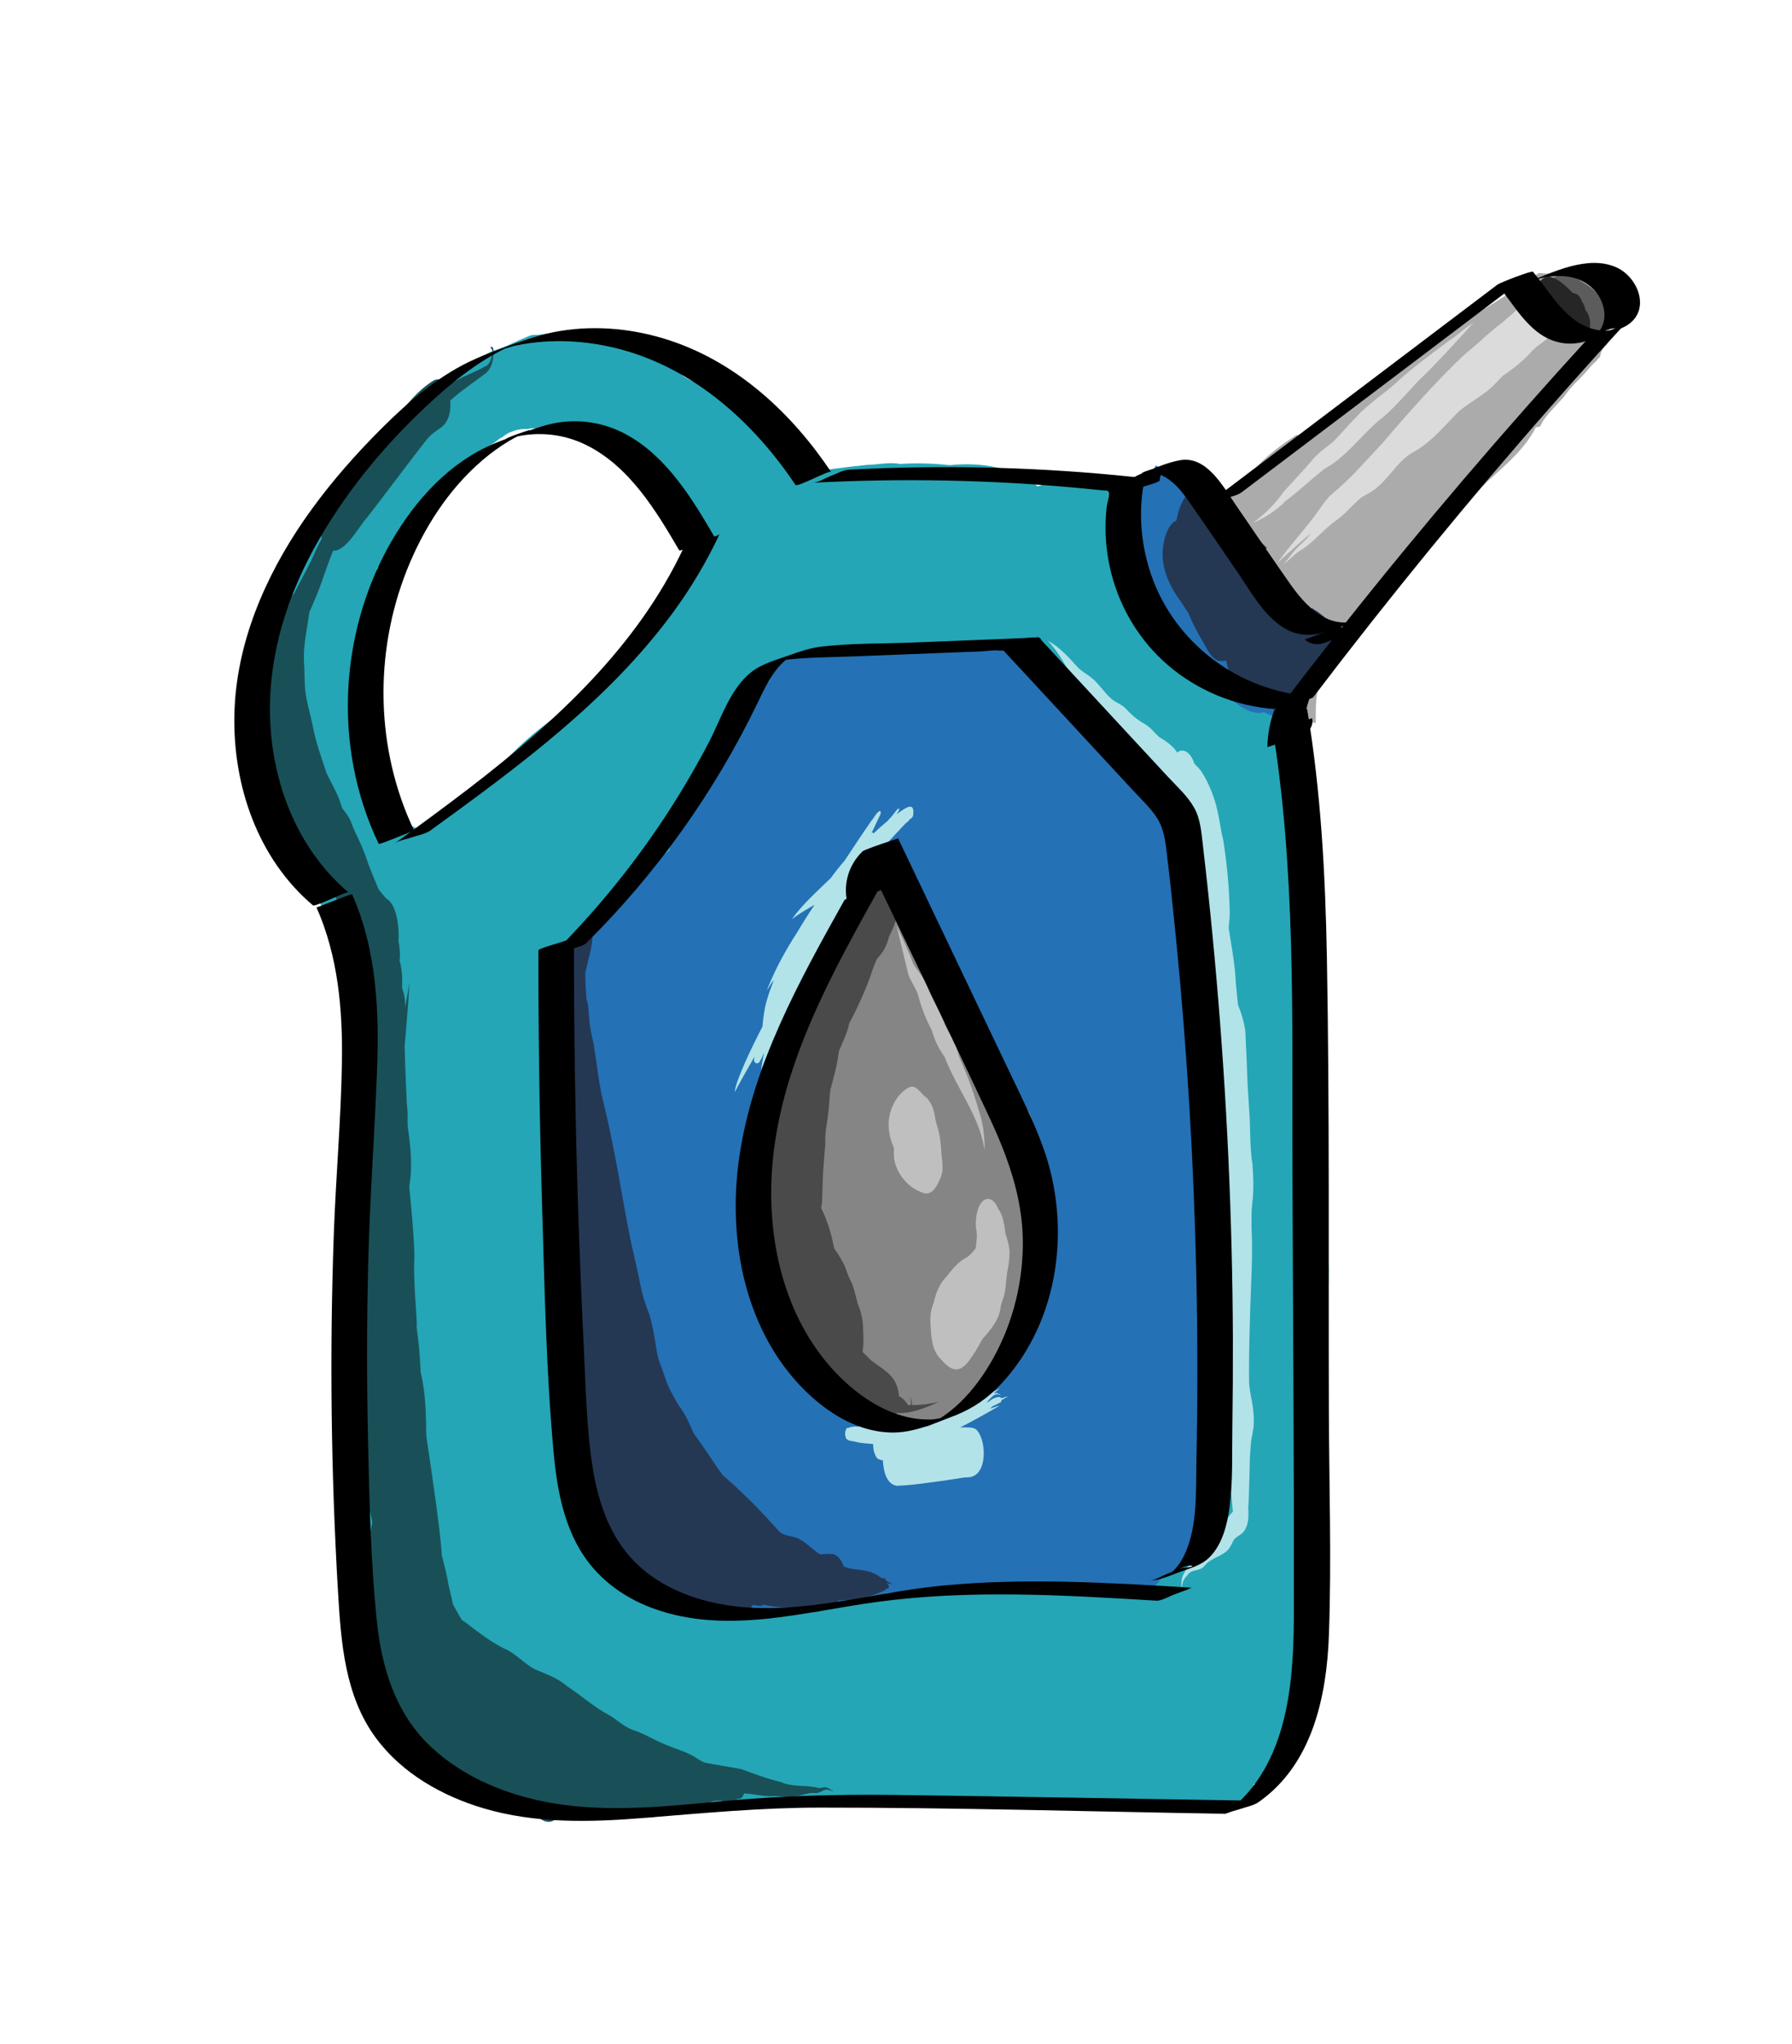 <svg width="107" height="122" viewBox="0 0 107 122" fill="none" xmlns="http://www.w3.org/2000/svg">
<g clip-path="url(#clip0_41_126)">
<path d="M40.831 22.445C40.759 22.377 40.714 22.345 40.7 22.336C40.741 22.368 40.777 22.404 40.818 22.436C40.822 22.44 40.827 22.445 40.831 22.445Z" fill="#AD0000"/>
<path d="M79.337 75.781C79.333 75.098 79.048 73.851 78.433 73.322C78.429 73.313 78.429 73.304 78.424 73.295C78.379 73.127 78.338 72.965 78.293 72.797C78.419 70.723 78.56 66.397 78.13 63.265C78.216 62.691 78.302 62.117 78.383 61.543C78.704 60.056 78.885 58.541 78.582 57.036C78.505 56.498 78.225 55.771 77.778 55.386C77.692 54.523 77.574 53.728 77.47 53.099C77.475 52.824 77.475 52.552 77.479 52.277C77.516 50.83 77.493 49.379 77.389 47.933C77.466 47.748 77.534 47.558 77.592 47.373C77.95 46.993 78.248 46.509 78.46 45.949C78.302 45.804 78.175 45.614 78.103 45.393C77.945 44.918 77.918 44.394 77.904 43.897C77.895 43.585 77.904 43.291 77.95 42.979C77.972 42.843 78.008 42.712 78.044 42.577C78.044 42.572 78.044 42.572 78.044 42.568C78.044 42.554 78.049 42.541 78.049 42.527C78.053 42.269 78.072 42.016 78.085 41.781C78.108 41.487 78.148 41.207 78.234 40.936C77.981 40.425 77.651 39.951 77.231 39.539C76.589 38.852 75.721 38.219 74.804 37.88C74.926 38.152 74.971 38.441 74.889 38.776C74.803 39.137 74.55 39.548 74.211 39.729C73.61 40.046 72.905 39.869 72.327 39.594C71.508 39.209 70.916 38.55 70.564 37.74C70.315 37.361 70.211 36.958 70.085 36.502C70.04 36.339 70.012 36.176 70.008 36.014C69.845 35.756 69.701 35.485 69.565 35.196C69.438 34.924 69.357 34.653 69.294 34.377C68.964 34.287 68.625 34.251 68.281 34.278C68.082 33.293 67.721 32.353 67.196 31.666C67.174 30.979 67.029 30.287 66.726 29.627C66.184 28.434 64.954 28.004 63.734 28.429C63.174 28.556 62.613 28.737 62.084 28.99C62.039 28.999 61.998 29.012 61.953 29.021C60.498 27.869 58.545 27.57 56.706 27.76C55.72 27.652 54.726 27.62 53.74 27.688C53.112 27.561 52.42 27.733 51.783 27.742C51.028 27.819 50.273 27.909 49.523 28.013C49.275 28.144 48.994 28.199 48.714 28.149C48.705 28.149 48.696 28.154 48.687 28.154C48.687 28.149 48.687 28.144 48.687 28.144C48.438 28.095 48.199 27.964 48 27.724C47.901 27.638 47.806 27.543 47.733 27.43C47.738 27.426 47.702 27.335 47.661 27.236C47.647 27.218 47.629 27.195 47.611 27.177C47.557 27.123 47.507 27.064 47.458 27.001C47.214 26.734 46.929 26.481 46.707 26.233C46.703 26.228 46.698 26.223 46.694 26.223C46.667 26.201 46.635 26.187 46.608 26.165C46.517 26.097 46.45 26.02 46.391 25.939C46.359 25.912 46.337 25.88 46.305 25.857C46.291 25.844 46.115 25.74 46.165 25.762C45.961 25.658 45.767 25.573 45.6 25.455C45.243 25.337 44.913 25.152 44.592 24.858C44.605 24.863 44.614 24.872 44.628 24.877C44.587 24.845 44.556 24.809 44.515 24.777C44.366 24.764 44.217 24.759 44.072 24.795C44 24.714 43.923 24.646 43.842 24.592C43.426 24.149 42.983 23.724 42.486 23.376C41.997 22.992 41.378 22.829 40.867 22.485C40.845 22.472 40.827 22.458 40.809 22.449C40.822 22.458 40.831 22.467 40.845 22.481C40.827 22.467 40.813 22.454 40.795 22.44C40.691 22.368 40.655 22.327 40.678 22.341C40.673 22.336 40.673 22.336 40.669 22.332C40.641 22.259 40.614 22.183 40.583 22.101C40.519 21.898 40.42 21.721 40.298 21.568C40.244 21.545 40.189 21.523 40.135 21.5C40.009 21.441 39.896 21.36 39.796 21.261C39.792 21.251 39.787 21.247 39.783 21.242C39.629 21.184 39.475 21.116 39.322 21.039L39.181 20.976C39.127 20.935 39.091 20.908 39.055 20.876C39.023 20.872 38.987 20.867 38.96 20.858C38.797 20.808 38.616 20.741 38.472 20.65C38.404 20.601 38.341 20.546 38.273 20.497C38.255 20.488 38.241 20.483 38.223 20.474C38.21 20.479 38.16 20.47 38.06 20.447C37.893 20.438 37.735 20.388 37.595 20.298C37.364 20.194 37.306 20.153 37.111 20.099C37.039 20.081 36.949 20.049 36.867 20.036C36.845 20.036 36.822 20.04 36.804 20.049C36.822 20.04 36.831 20.031 36.836 20.026C36.831 20.026 36.827 20.026 36.827 20.022C36.831 20.022 36.836 20.022 36.84 20.022C36.885 19.986 36.578 20.099 36.551 20.103C36.406 20.126 36.266 20.131 36.121 20.121C35.819 20.108 35.507 20.067 35.213 19.995C34.991 19.941 34.77 19.895 34.544 19.855C34.44 19.882 34.336 19.9 34.232 19.895C34.142 19.891 34.047 19.882 33.956 19.868C33.92 19.864 33.889 19.855 33.852 19.85C33.798 19.841 33.748 19.832 33.694 19.823C33.685 19.823 33.676 19.819 33.667 19.819C33.667 19.819 33.667 19.819 33.663 19.819C33.658 19.819 33.654 19.819 33.649 19.819C33.622 19.832 33.59 19.841 33.563 19.855C33.369 19.918 33.138 19.9 32.93 19.9C32.867 19.9 32.781 19.904 32.704 19.909C32.682 19.913 32.659 19.913 32.632 19.913C32.605 19.918 32.582 19.923 32.555 19.927C32.316 19.968 32.099 19.99 31.877 19.986C31.818 19.999 31.76 20.004 31.701 20.008C31.678 20.017 31.651 20.026 31.628 20.036C31.199 20.212 30.779 20.402 30.354 20.596C29.97 20.772 29.454 20.917 29.183 21.057C29.007 21.148 28.826 21.233 28.645 21.324C28.618 21.337 28.596 21.351 28.569 21.36C28.46 21.414 28.356 21.473 28.252 21.532C28.216 21.627 28.189 21.726 28.162 21.83C27.841 22.038 27.538 22.277 27.262 22.567C26.195 23.597 26.403 23.575 25.4 24.09C24.116 25.107 22.914 26.269 21.879 27.539C21.707 27.756 21.549 27.986 21.4 28.221C21.318 28.113 21.228 28.004 21.129 27.909C21.124 27.905 21.115 27.9 21.11 27.896C20.966 28.099 20.817 28.298 20.672 28.502C20.179 29.193 19.7 29.894 19.18 30.563C19.076 30.698 19.049 30.734 19.104 30.662C19.14 30.617 19.131 30.626 19.085 30.685C19.031 30.753 18.982 30.825 18.927 30.893C18.769 31.105 18.606 31.313 18.444 31.521C18.227 31.792 17.987 32.041 17.739 32.285C17.621 32.402 17.49 32.484 17.345 32.542C17.151 32.981 16.979 33.424 16.826 33.871C16.749 34.07 16.681 34.274 16.618 34.477C16.437 35.114 16.292 35.815 16.256 36.511C15.967 37.343 15.741 38.192 15.592 39.06C15.492 40.344 15.384 41.795 15.872 43.015C15.867 43.106 15.858 43.191 15.858 43.282C15.854 44.145 15.989 45.004 16.265 45.822C16.265 45.822 16.274 45.854 16.297 45.931C16.676 47.305 17.115 48.656 17.725 49.944C18.055 52.177 19.357 54.311 20.328 56.309C20.5 56.693 20.659 57.032 20.803 57.339C21.251 58.505 21.766 59.735 22.182 60.725C21.495 65.48 21.54 70.343 21.752 75.152C21.752 75.157 21.752 75.162 21.748 75.171C21.752 75.171 21.752 75.18 21.752 75.18C21.752 75.193 21.752 75.207 21.752 75.225C21.698 75.812 19.813 81.562 21.133 83.551C21.151 83.623 21.16 83.695 21.178 83.768C21.237 83.908 21.291 84.012 21.35 84.093C21.02 86.999 20.853 89.946 21.553 92.803C21.581 92.925 21.621 93.043 21.653 93.165C21.59 93.463 21.558 93.748 21.572 93.974C21.499 94.453 21.608 95.642 21.626 95.696C21.657 96.207 21.698 96.717 21.752 97.228C21.721 98.426 21.843 99.624 22.182 100.772C22.254 101.029 22.354 101.287 22.476 101.54C22.552 101.802 22.638 102.065 22.742 102.318C22.927 102.729 23.316 103.28 23.786 103.398C23.877 103.57 23.972 103.746 24.085 103.909C24.333 104.139 24.582 104.279 24.826 104.338C24.835 104.352 24.844 104.365 24.853 104.379C25.165 104.795 25.653 104.88 26.091 104.745C26.159 104.781 26.223 104.822 26.295 104.853C26.345 104.871 26.39 104.88 26.435 104.899C26.706 105.251 27.014 105.581 27.366 105.866C27.479 105.992 27.597 106.11 27.719 106.227C28.012 106.575 28.324 106.824 28.641 106.987C29.585 107.638 30.684 108.035 31.859 108.013C32.049 107.99 32.374 108.022 32.564 108.04C32.858 108.176 33.152 108.325 33.45 108.451C34.196 108.456 34.946 108.474 35.692 108.519C35.791 108.524 35.891 108.533 35.99 108.537C36.329 108.51 36.664 108.487 37.003 108.469C37.025 108.46 37.053 108.451 37.075 108.442C37.093 108.451 37.111 108.456 37.129 108.465C37.843 108.429 38.558 108.411 39.267 108.379C39.407 108.374 39.543 108.365 39.683 108.361C39.71 108.347 39.737 108.338 39.764 108.325C39.941 108.23 40.103 108.121 40.266 108.013C40.709 108.035 41.152 108.022 41.613 107.868C42.549 107.624 43.493 107.945 44.443 107.864C46.581 107.665 48.723 107.787 50.861 107.733C51.313 107.615 51.643 107.52 51.923 107.439C54.319 107.696 56.733 107.764 59.133 107.493C59.273 107.484 59.413 107.466 59.553 107.452C59.621 107.516 59.684 107.583 59.752 107.647C60.701 107.561 61.646 107.484 62.595 107.416C63.237 107.475 63.883 107.489 64.525 107.484C64.959 107.543 65.393 107.592 65.827 107.624C67.205 107.692 68.589 107.638 69.963 107.507C69.981 107.683 70.04 107.85 70.125 107.981C70.252 108.139 70.487 108.054 70.663 108.058C70.812 108.049 70.962 108.026 71.106 108.008C72.403 107.936 73.701 107.832 74.975 107.552C75.319 107.443 75.278 106.842 75.106 106.598C75.07 106.562 75.025 106.544 74.975 106.535C74.975 106.53 74.975 106.53 74.975 106.526C74.921 106.526 74.862 106.526 74.808 106.526C74.975 106.417 75.152 106.313 75.31 106.196C75.477 106.187 75.64 106.169 75.807 106.16C76.019 105.667 76.146 105.138 76.196 104.596C76.327 104.56 76.462 104.487 76.598 104.361C76.905 104.157 77.073 103.818 77.208 103.475C77.638 102.503 77.877 101.463 78.081 100.424C79.012 96.112 78.144 90.087 77.837 86.868C78.401 83.189 79.305 79.519 79.337 75.781ZM40.84 34.192C39.412 36.226 37.902 38.206 36.298 40.104C36.085 40.335 35.882 40.565 35.701 40.814C35.683 40.832 35.669 40.855 35.651 40.873V40.877C35.565 40.999 35.484 41.126 35.416 41.261C33.116 42.721 30.847 44.331 29.237 46.541C28.541 47.101 27.854 47.666 27.113 48.168C27.009 48.249 26.901 48.322 26.788 48.394L26.783 48.399C26.186 48.787 25.526 49.09 24.948 49.506C24.491 49.162 23.945 49.027 23.348 49.244C23.316 49.266 23.289 49.289 23.258 49.312C22.679 47.413 22.118 45.004 21.802 43.449C22.069 41.117 22.503 38.807 22.611 36.461C22.593 36.195 22.706 34.613 22.507 33.939C22.634 33.763 22.792 33.528 23.018 33.18C23.167 32.927 23.28 32.719 23.375 32.542C23.497 32.637 23.633 32.71 23.786 32.732C24.564 32.606 24.939 31.494 24.921 30.4C25.441 29.849 25.82 29.166 26.372 28.633C26.539 28.538 26.679 28.389 26.797 28.203C26.81 28.19 26.824 28.172 26.842 28.158C27.059 28.199 27.33 28.149 27.633 28.049C27.674 28.004 27.705 27.955 27.746 27.909C27.759 27.891 27.827 27.833 27.886 27.774C27.89 27.769 27.89 27.765 27.89 27.756C27.94 27.634 28.067 27.494 28.157 27.399C28.22 27.331 28.302 27.268 28.383 27.213C28.496 27.082 28.623 26.969 28.763 26.888C28.808 26.861 28.858 26.847 28.903 26.825C28.894 26.825 28.898 26.82 28.939 26.793C29.002 26.739 29.079 26.703 29.147 26.657C29.228 26.603 29.305 26.549 29.387 26.499C29.414 26.481 29.454 26.454 29.491 26.436C29.581 26.368 29.662 26.3 29.744 26.246C29.807 26.187 29.875 26.133 29.947 26.124C29.956 26.119 29.956 26.119 29.965 26.115C30.141 25.966 30.336 25.826 30.562 25.762C30.783 25.663 31.018 25.609 31.294 25.604C31.366 25.604 31.439 25.604 31.506 25.604C31.8 25.527 32.103 25.555 32.388 25.69C32.419 25.699 32.451 25.713 32.483 25.717C32.532 25.726 32.578 25.735 32.627 25.749C32.804 25.749 32.984 25.753 33.147 25.799C33.233 25.821 33.315 25.857 33.4 25.889C33.455 25.907 33.757 25.975 33.504 25.939C33.161 25.889 33.767 25.988 33.875 26.02C33.956 26.043 34.042 26.052 34.128 26.07C34.191 26.079 34.25 26.092 34.313 26.11C34.133 26.092 34.11 26.092 34.246 26.11C34.413 26.138 34.58 26.147 34.743 26.196C34.815 26.219 34.887 26.246 34.96 26.278C35.109 26.291 35.254 26.314 35.398 26.373C35.828 26.553 35.091 26.241 35.597 26.459C35.611 26.463 35.62 26.468 35.633 26.477C35.66 26.486 35.683 26.499 35.71 26.513C35.737 26.526 35.764 26.54 35.787 26.553C35.963 26.612 36.121 26.703 36.28 26.82C36.506 26.91 36.714 27.051 36.903 27.24C36.921 27.259 36.94 27.281 36.958 27.299C36.967 27.304 36.976 27.308 36.985 27.308C37.12 27.272 37.251 27.24 37.387 27.2C37.509 27.155 37.613 27.082 37.708 26.996C38.029 27.833 38.499 28.601 39.118 29.243C39.453 29.808 39.855 30.309 40.343 30.644C40.42 30.671 40.497 30.689 40.574 30.703C40.94 31.15 41.342 31.571 41.776 31.959C41.853 32.041 41.934 32.122 42.016 32.199C41.595 32.85 41.206 33.514 40.84 34.192ZM57.867 89.386C57.704 89.77 57.316 90.046 56.891 90.041C56.421 90.032 55.969 90.032 55.503 89.942C55.069 89.861 54.658 89.711 54.247 89.544C53.993 89.44 53.74 89.332 53.487 89.223C53.424 89.196 53.365 89.169 53.302 89.142C52.967 89.11 52.665 89.015 52.389 88.839C52.204 88.789 52.032 88.708 51.892 88.572C51.648 88.337 51.589 88.062 51.548 87.745C51.498 87.374 51.842 86.986 52.208 86.882C52.317 86.796 52.443 86.724 52.574 86.683C52.732 86.547 52.954 86.466 53.166 86.475C53.18 86.471 53.193 86.471 53.207 86.466C53.27 86.452 53.334 86.443 53.397 86.434C53.478 86.398 53.555 86.362 53.632 86.326C53.889 86.199 54.115 86.032 54.418 86.046C54.427 86.041 54.441 86.041 54.45 86.037C54.5 86.019 54.509 86.019 54.486 86.028C54.527 86.01 54.563 85.996 54.604 85.978C54.757 85.928 54.974 85.946 55.137 85.96C55.367 85.978 55.584 86.068 55.765 86.208C55.856 86.186 55.946 86.172 56.036 86.163C56.448 86.118 56.9 86.575 56.859 86.986C56.855 87.035 56.846 87.081 56.837 87.13C57.004 87.243 57.144 87.406 57.225 87.605C57.279 87.732 57.302 87.867 57.307 88.003C57.42 88.062 57.528 88.129 57.641 88.22C57.971 88.486 58.016 89.024 57.867 89.386ZM70.844 75.293C70.736 75.501 70.523 75.636 70.302 75.708C70.085 75.781 69.8 75.731 69.606 75.618C69.393 75.496 69.289 75.315 69.199 75.103C69.217 75.143 69.235 75.184 69.253 75.225C68.923 74.461 68.39 73.805 67.965 73.096C67.703 72.662 67.883 72.12 68.29 71.857C68.48 71.735 68.769 71.708 68.986 71.767C69.208 71.83 69.407 71.984 69.529 72.183C69.759 72.562 70.012 72.924 70.252 73.299C70.523 73.715 70.749 74.135 70.934 74.597C71.025 74.818 70.953 75.094 70.844 75.293Z" fill="#24A6B6"/>
<path d="M49.663 106.842C49.578 106.783 49.492 106.72 49.397 106.684C49.225 106.621 49.053 106.711 48.882 106.707C48.118 106.49 47.363 106.684 46.626 106.345C45.817 106.16 45.048 105.866 44.271 105.577C43.552 105.459 42.843 105.319 42.124 105.201C41.835 105.116 41.609 104.908 41.347 104.768C40.849 104.505 40.307 104.356 39.792 104.135C39.087 103.859 38.445 103.439 37.717 103.213C37.211 103.009 36.818 102.607 36.343 102.34C35.448 101.861 34.698 101.174 33.852 100.623C33.292 100.13 32.605 99.904 31.936 99.619C31.362 99.312 30.942 98.842 30.381 98.512C29.432 98.096 28.627 97.454 27.805 96.83C27.732 96.781 27.656 96.726 27.583 96.677C27.488 96.532 27.398 96.378 27.294 96.193C27.181 95.994 27.095 95.818 27.041 95.728C26.91 95.063 26.896 95.126 26.761 94.494C26.788 94.602 26.806 94.679 26.783 94.588C26.688 93.978 26.521 93.386 26.376 92.79C26.327 91.587 25.78 87.849 25.472 85.833C25.468 85.793 25.459 85.756 25.454 85.716C25.436 84.436 25.427 83.153 25.12 81.905C25.084 81.015 25.007 80.129 24.88 79.248C24.93 78.692 24.65 76.536 24.749 74.89C24.7 73.638 24.573 72.165 24.433 70.791C24.442 70.754 24.451 70.718 24.455 70.682C24.645 69.534 24.501 68.26 24.347 67.265C24.342 67.129 24.338 66.998 24.333 66.863C24.356 66.542 24.338 66.216 24.293 65.909C24.238 64.738 24.189 63.568 24.162 62.392C24.256 61.353 24.401 59.69 24.442 58.65C24.369 59.143 24.284 59.635 24.189 60.128C24.202 59.735 24.157 59.337 24.008 58.98C24.008 58.939 24.008 58.908 24.008 58.898C24.03 58.442 24.012 57.818 23.859 57.33C23.904 56.928 23.872 56.539 23.791 56.155C23.8 56.042 23.805 55.929 23.805 55.816C23.809 55.228 23.664 53.926 23.054 53.615C22.896 53.434 22.742 53.253 22.598 53.063C22.584 53.023 22.566 52.982 22.552 52.937C22.363 52.507 22.191 52.069 22.019 51.626C21.508 50.098 21.296 49.99 20.903 48.914C20.785 48.683 20.627 48.475 20.464 48.276C20.446 48.24 20.424 48.195 20.405 48.15C20.401 48.136 20.401 48.132 20.392 48.114C20.198 47.418 19.822 46.812 19.511 46.17C19.19 45.203 18.837 44.249 18.661 43.241C18.182 41.239 18.218 41.537 18.168 39.797C18.078 38.699 18.245 38.079 18.475 36.525C18.72 35.978 18.95 35.431 19.158 34.87C19.375 34.237 19.614 33.559 19.89 32.863C20.659 32.922 21.463 31.367 21.897 30.911C22.946 29.568 23.954 28.194 25.002 26.847C25.671 25.993 25.576 26.038 26.354 25.5C26.828 25.134 26.932 24.501 26.883 23.905C26.887 23.9 26.892 23.9 26.892 23.896C27.484 23.358 28.148 22.919 28.858 22.381C29.373 22.07 29.477 21.473 29.464 20.913C29.464 20.799 29.427 20.65 29.278 20.714C29.396 20.863 29.45 21.003 29.382 21.188C29.31 21.482 29.229 21.785 28.917 21.893C28.374 22.205 27.778 22.409 27.231 22.716C27.045 22.82 26.86 22.924 26.675 23.032C26.485 22.648 26.232 22.576 25.965 22.675C25.965 22.671 25.965 22.666 25.965 22.666C25.942 22.68 25.924 22.693 25.906 22.702C25.829 22.738 25.753 22.788 25.676 22.847C24.957 23.335 24.41 24.009 23.845 24.669C23.122 25.478 21.988 26.919 21.111 28.059C20.898 28.285 20.686 28.506 20.482 28.737C19.994 29.333 19.312 29.885 19.172 30.68C19.086 31.128 19.068 31.67 19.217 32.131C19.099 32.357 18.982 32.583 18.869 32.818C18.503 33.704 18.001 34.522 17.585 35.381C17.404 35.584 17.314 35.856 17.219 36.118H17.214C16.609 36.348 16.582 37.108 16.482 37.709C16.256 38.681 15.845 39.598 15.723 40.593C15.632 40.986 15.678 41.487 15.813 41.921C15.809 41.958 15.804 41.994 15.8 42.03C15.705 42.242 15.623 42.486 15.569 42.758C15.262 43.472 15.158 44.466 15.262 44.977C15.705 46.64 15.678 46.753 16.003 48.557C15.849 47.829 16.116 49.126 16.202 49.407C16.306 49.8 16.473 50.166 16.681 50.509C16.839 51.431 17.024 52.503 17.865 52.666C17.906 52.656 17.942 52.643 17.983 52.634C18.209 52.882 18.48 52.991 18.805 52.851C19.049 52.652 19.226 52.408 19.352 52.132C19.375 52.155 19.393 52.186 19.416 52.209C19.881 53.077 20.229 53.999 20.618 54.903C21.061 55.947 21.477 57 21.92 58.04C21.978 58.221 22.051 58.374 22.128 58.505C21.852 60.688 22.25 64.065 22.263 65.326C22.15 65.651 22.087 66.022 22.073 66.402C21.988 66.677 21.924 66.967 21.856 67.229C21.712 67.907 21.671 68.589 21.676 69.272C21.282 72.115 21.282 75.008 21.228 77.878C21.305 80.206 20.898 82.556 21.395 84.857C21.531 85.806 21.716 86.755 21.789 87.713C21.789 87.718 21.789 87.718 21.789 87.718C21.811 88.283 21.811 88.848 21.906 89.404C22.114 90.489 22.164 90.322 22.227 90.868C21.92 92.297 21.929 94.087 22.091 95.651C22.137 96.116 22.177 96.582 22.227 97.052C22.204 97.544 22.272 98.033 22.408 98.507C22.507 99.145 22.643 99.777 22.842 100.392C22.846 100.406 22.855 100.415 22.86 100.428C22.846 100.799 22.878 101.165 22.941 101.504C23.117 102.566 23.967 103.326 24.686 104.062C25.5 104.885 25.888 105.21 26.363 105.595C26.535 105.757 26.72 105.907 26.919 106.047C27.086 106.182 27.271 106.34 27.493 106.53C27.746 106.661 28.288 107.33 29.057 107.588C29.088 107.606 29.12 107.633 29.152 107.647C29.572 107.796 30.047 107.999 30.494 107.868C30.616 107.841 30.869 107.769 31.041 107.719C31.068 107.715 31.095 107.706 31.127 107.706C31.199 107.701 31.272 107.696 31.344 107.701C31.389 107.724 31.448 107.76 31.52 107.805C31.556 107.828 31.588 107.855 31.62 107.882C32.605 109.215 33.288 108.772 33.604 107.859C34.169 108.035 34.72 108.203 35.733 108.176C36.488 108.139 37.202 108.506 37.961 108.397C38.413 108.42 38.888 108.564 39.308 108.338C39.398 108.271 39.557 108.126 39.647 108.031C39.701 108.004 39.756 107.977 39.814 107.954C40.113 107.963 40.407 107.968 40.7 107.968C41.378 107.977 41.993 107.71 42.612 107.475C42.757 107.47 42.901 107.461 43.042 107.452C43.34 107.552 43.625 107.574 43.887 107.434C44 107.47 44.113 107.498 44.235 107.507C44.244 107.489 44.235 107.466 44.235 107.448C44.248 107.538 44.149 107.457 44.099 107.452C44.054 107.43 44.009 107.403 43.964 107.376C43.968 107.371 43.973 107.367 43.982 107.362C44.063 107.353 44.145 107.344 44.226 107.33C44.316 107.267 44.384 107.159 44.429 107.028C44.443 107.032 44.456 107.028 44.47 107.032C45.053 107.055 45.623 107.231 46.206 107.186C46.63 107.186 47.051 107.285 47.476 107.204C47.81 107.163 48.131 107.032 48.47 106.996C48.61 106.991 48.755 107.032 48.891 106.973C49.067 106.924 49.216 106.774 49.41 106.806C49.528 106.806 49.641 106.91 49.745 106.874C49.785 106.792 49.7 106.887 49.663 106.842Z" fill="#195057"/>
<path d="M74.646 86.511C74.646 86.484 74.65 86.466 74.65 86.443C74.641 86.534 74.636 86.615 74.646 86.511Z" fill="#B1E3E9"/>
<path d="M74.691 83.302C74.645 83.076 74.618 82.845 74.587 82.615C74.569 82 74.582 80.224 74.632 78.809C74.673 76.78 74.858 74.741 74.691 72.716C74.686 72.558 74.713 73.123 74.727 73.249C74.727 73.041 74.727 72.838 74.731 72.63C74.713 71.645 74.935 71.559 74.786 69.502C74.605 68.341 74.673 67.233 74.596 66.37C74.401 63.315 74.537 65.186 74.356 61.488C74.27 60.964 74.121 60.458 73.922 59.965C73.895 59.748 73.873 59.536 73.854 59.319C73.841 59.12 73.818 58.926 73.796 58.727C73.791 58.663 73.791 58.65 73.796 58.722V58.718C73.778 58.456 73.76 58.193 73.741 57.931C73.651 57.095 73.506 56.263 73.371 55.436C73.371 55.368 73.371 55.3 73.375 55.233C73.402 54.989 73.425 54.74 73.43 54.492C73.402 53.009 73.262 51.522 73.027 50.057C72.774 49.19 72.819 47.802 71.757 46.066C71.631 45.881 71.468 45.727 71.31 45.569C71.133 44.959 70.677 44.588 70.288 44.909C70.198 44.769 70.094 44.633 69.963 44.525C69.728 44.29 69.447 44.132 69.176 43.955C68.914 43.693 68.679 43.399 68.354 43.205C67.888 42.956 67.513 42.613 67.16 42.229C66.907 41.994 66.55 41.903 66.306 41.65C65.935 41.316 65.664 40.886 65.294 40.552C65.018 40.29 64.665 40.127 64.39 39.865C63.847 39.264 63.291 38.622 62.563 38.237C63.26 38.956 63.689 39.874 64.218 40.706C64.747 41.288 65.244 41.876 65.646 42.55C65.963 43.133 66.591 43.386 66.998 43.865C67.278 44.276 67.707 44.507 68.114 44.769C68.051 45.176 68.109 45.601 68.263 45.994C68.177 45.967 68.096 45.931 68.015 45.904C68.114 45.962 68.209 46.035 68.308 46.098C68.561 46.676 69.009 47.178 69.547 47.454C69.574 47.467 69.597 47.49 69.624 47.504C69.832 47.797 70.076 48.069 70.32 48.132C70.361 48.204 70.406 48.281 70.442 48.344C70.568 48.9 70.736 49.447 70.907 49.985C70.916 50.107 70.925 50.252 70.944 50.432C71.129 52.245 71.038 51.337 71.142 52.747C71.165 53.271 71.197 53.795 71.201 54.32C71.197 54.342 71.197 54.356 71.192 54.383C71.038 55.585 71.206 56.783 71.328 57.981C71.355 58.297 71.359 58.365 71.359 58.315C71.364 58.41 71.373 58.505 71.377 58.6C71.377 58.578 71.373 58.55 71.373 58.528C71.377 58.79 71.382 59.052 71.386 59.319C71.495 60.44 71.346 60.3 71.739 62.352C71.789 62.528 71.852 62.7 71.92 62.871C71.92 64.716 71.956 64.729 72.064 66.026C72.069 66.135 72.078 66.248 72.087 66.356C72.101 66.551 72.114 66.745 72.132 66.939C72.137 67.062 72.146 67.184 72.146 67.306C72.214 69.593 72.132 68.535 72.381 70.61C72.385 70.723 72.381 70.836 72.381 70.949C72.358 71.256 72.336 71.564 72.331 71.866C72.354 74.253 72.453 73.512 72.485 75.541C72.562 77.476 72.553 79.415 72.756 81.34C72.792 82.547 72.932 83.745 73.326 84.893C73.244 85.666 73.289 86.448 73.339 87.225C73.452 88.69 73.511 89.033 73.615 90.209C73.434 90.407 73.249 90.602 73.167 90.864C73.05 91.099 73.05 91.393 72.869 91.592C72.571 91.903 72.2 92.143 71.942 92.487C71.753 92.794 71.563 93.106 71.201 93.232C70.975 93.323 70.867 93.571 70.767 93.775C70.532 94.105 70.483 94.534 70.596 94.918C70.546 94.588 70.632 94.254 70.885 94.028C71.093 93.621 71.631 93.797 71.906 93.467C72.236 93.025 72.801 92.925 73.213 92.595C73.439 92.423 73.552 92.107 73.683 91.872C73.85 91.686 74.112 91.592 74.27 91.393C74.564 90.995 74.56 90.484 74.532 90.01C74.596 89.201 74.618 86.877 74.65 86.71C74.618 87.216 74.663 86.493 74.677 86.308C74.709 85.847 74.745 85.842 74.849 85.187C74.903 84.567 74.822 83.935 74.691 83.302Z" fill="#B1E3E9"/>
<path d="M74.659 86.294C74.659 86.303 74.659 86.312 74.654 86.33C74.65 86.362 74.65 86.403 74.645 86.443C74.654 86.367 74.659 86.285 74.659 86.294Z" fill="#B1E3E9"/>
<path d="M78.094 41.786C78.121 41.397 78.184 41.036 78.347 40.683C78.32 40.737 78.311 40.755 78.361 40.651C78.356 40.66 78.352 40.674 78.347 40.683C78.379 40.62 78.433 40.511 78.442 40.493C78.46 40.457 78.528 40.353 78.564 40.308C78.591 40.249 78.627 40.141 78.659 40.064C77.855 39.598 77.1 39.042 76.327 38.523C75.82 38.184 75.64 37.587 75.911 37.035C75.875 37.004 75.843 36.972 75.807 36.936C75.468 36.602 75.201 36.213 74.871 35.874C74.514 35.508 74.532 34.947 74.871 34.581C75.201 34.22 75.834 34.238 76.164 34.581C76.503 34.929 76.774 35.336 77.118 35.679C77.29 35.851 77.461 36.019 77.642 36.177C77.683 36.208 77.719 36.24 77.76 36.276C77.624 36.163 77.764 36.276 77.791 36.299C77.886 36.367 77.99 36.425 78.09 36.484C78.365 36.651 78.596 36.891 78.835 37.103C79.043 37.289 79.251 37.474 79.455 37.664C79.527 37.732 79.595 37.799 79.662 37.867C79.803 37.564 79.956 37.28 80.146 36.99C79.929 35.801 79.333 34.87 78.252 35.047C77.809 34.721 77.217 34.577 76.697 34.441C76.688 34.441 76.679 34.441 76.666 34.441C76.575 34.36 76.48 34.278 76.381 34.206C75.956 34.043 75.504 33.695 75.048 33.587C74.953 33.469 74.858 33.352 74.758 33.234C74.672 31.969 74.252 30.707 73.592 29.718C73.258 29.704 72.923 29.541 72.774 29.257C72.742 29.198 72.706 29.144 72.675 29.089C72.666 29.08 72.656 29.062 72.643 29.049C72.512 29.067 72.376 29.067 72.236 29.04C71.798 28.958 71.368 28.859 70.934 28.759C70.736 28.714 70.514 28.687 70.32 28.624C70.094 28.547 69.904 28.416 69.714 28.276C69.497 28.113 69.276 27.973 69.086 27.801C69.059 27.801 69.036 27.797 69.009 27.797C68.986 27.833 68.964 27.864 68.941 27.901C68.927 27.919 68.914 27.941 68.9 27.959C68.485 28.203 68.218 28.832 68.082 29.541C68.082 29.546 68.078 29.546 68.078 29.55C67.956 29.564 67.838 29.618 67.748 29.731C67.531 30.043 67.409 30.445 67.386 30.848C67.228 31.2 67.115 31.611 67.065 32.059C66.844 33.483 67.201 34.92 68.037 36.091C68.272 36.502 68.534 36.891 68.819 37.266C68.932 37.474 69.045 37.677 69.163 37.881C69.682 38.667 69.954 39.693 70.74 40.258C71.043 40.43 71.341 40.385 71.603 40.231C71.685 40.358 71.762 40.484 71.843 40.611C72.421 41.28 72.937 41.587 73.375 41.641C74.004 42.13 74.709 42.699 75.481 42.5C75.884 42.735 76.367 42.862 76.951 42.826C77.168 42.794 77.357 42.726 77.534 42.636C77.696 42.654 77.859 42.663 78.022 42.654C78.031 42.654 78.044 42.649 78.053 42.649C78.053 42.346 78.072 42.048 78.094 41.786Z" fill="#2471B6"/>
<path d="M96.011 16.822C95.713 16.469 95.266 16.338 94.845 16.189C94.588 16.094 94.303 16.008 94.036 16.108C93.928 16.144 93.851 16.225 93.783 16.316C93.584 16.325 93.385 16.329 93.182 16.338C92.744 16.356 92.314 16.329 91.885 16.293C91.672 16.438 91.455 16.578 91.247 16.727C90.05 17.581 88.798 18.327 87.55 19.105C84.992 20.7 82.424 22.296 80.02 24.122C79.871 24.316 79.712 24.497 79.523 24.664C79.342 24.818 79.107 24.953 78.958 25.139C78.727 25.424 78.591 25.699 78.257 25.875C77.972 26.025 77.692 26.034 77.416 25.952C76.327 26.666 75.256 27.444 74.596 28.452C74.578 28.719 74.514 28.976 74.397 29.256C74.275 29.546 74.004 29.686 73.714 29.709C73.149 30.622 73.145 32.76 74.288 33.058C74.325 33.049 74.361 33.031 74.401 33.017C74.551 33.329 74.745 33.587 74.993 33.727C75.116 33.989 75.242 34.183 75.378 34.328C75.658 34.292 75.956 34.378 76.151 34.581C76.49 34.929 76.761 35.336 77.104 35.679C77.276 35.851 77.448 36.018 77.629 36.177C77.669 36.208 77.706 36.24 77.746 36.276C77.611 36.163 77.751 36.276 77.778 36.299C77.873 36.366 77.977 36.425 78.076 36.484C78.352 36.651 78.582 36.891 78.822 37.103C79.03 37.288 79.238 37.474 79.441 37.664C79.513 37.731 79.581 37.799 79.649 37.867C79.857 37.411 80.101 36.995 80.458 36.543C80.892 35.996 81.24 35.508 81.76 34.992C81.751 35.006 81.742 35.024 81.733 35.038C81.859 34.884 82.013 34.748 82.212 34.599C82.433 34.427 82.75 34.396 83.039 34.45C83.46 34.057 83.826 33.605 84.201 33.175C84.341 33.017 84.481 32.859 84.621 32.701C85.869 31.507 87.121 30.314 88.386 29.139C89.548 28.018 90.908 27.024 91.672 25.568C91.686 25.546 91.695 25.518 91.704 25.496C91.79 25.491 91.871 25.478 91.953 25.46C91.993 25.383 92.029 25.311 92.07 25.234C92.237 24.94 92.463 24.691 92.685 24.438C92.906 24.185 93.141 23.945 93.372 23.697C93.489 23.53 93.607 23.367 93.738 23.213C93.95 22.96 94.185 22.734 94.421 22.499C94.687 22.232 94.913 21.921 95.18 21.663C95.216 21.631 95.252 21.6 95.293 21.568C95.37 21.464 95.456 21.369 95.541 21.297C95.573 21.017 95.709 20.741 95.944 20.56C96.016 20.284 96.07 20 96.097 19.715C96.115 19.588 96.115 19.462 96.12 19.335C96.265 19.34 96.414 19.322 96.567 19.276C97.286 18.535 96.554 17.441 96.011 16.822Z" fill="#ABABAB"/>
<path d="M53.305 94.864C53.297 94.872 53.297 94.88 53.305 94.864V94.864Z" fill="#2471B6"/>
<path d="M71.866 85.892C71.884 85.811 71.902 85.725 71.915 85.643C72.037 84.667 72.015 83.695 71.897 82.728C72.056 81.783 72.137 80.811 72.069 79.858C72.191 78.687 72.191 77.512 72.065 76.346C72.245 75.632 72.245 74.872 72.173 74.117C72.376 71.767 72.566 69.412 72.521 67.048C72.517 65.303 72.272 63.586 72.056 61.859C72.069 61.561 72.078 61.33 72.083 61.154C72.128 60.738 72.178 60.309 72.223 59.852C72.399 58.478 72.544 57.009 71.915 55.725C71.694 55.373 71.486 55.138 71.283 54.989C71.332 54.297 71.165 52.679 70.695 51.599C70.681 50.839 70.514 50.08 70.243 49.447C69.913 48.652 69.231 48.087 68.593 47.535C67.861 46.875 67.093 46.265 66.311 45.664C66.293 45.452 66.238 45.244 66.148 45.058C65.551 44.2 64.864 43.395 64.132 42.64C64.173 42.242 64.146 41.836 64.078 41.487C63.992 40.972 63.712 40.502 63.287 40.199C62.952 39.996 62.568 39.883 62.202 39.747C62.093 39.711 61.967 39.675 61.836 39.634C61.827 39.621 61.813 39.612 61.804 39.598C62.003 39.065 61.917 38.206 61.357 38.319C60.864 38.482 60.367 38.608 59.865 38.721C58.929 38.744 57.885 38.626 57.017 38.608V38.613C56.968 38.617 56.918 38.635 56.877 38.672C56.819 38.721 56.778 38.785 56.746 38.852C56.186 38.744 55.589 38.694 55.02 38.753C54.843 38.748 54.667 38.748 54.491 38.753C54.482 38.739 54.477 38.726 54.468 38.717C53.858 38.165 52.972 38.409 52.258 38.586C51.996 38.644 51.729 38.699 51.462 38.753C50.73 38.672 49.98 38.699 49.469 39.006C49.356 39.011 49.243 39.02 49.126 39.02C49.053 39.02 48.99 39.029 48.927 39.042C48.859 38.979 48.787 38.929 48.701 38.898C48.149 38.875 47.887 39.151 47.634 39.164C46.915 39.327 46.174 39.503 46.047 40.272C46.002 40.371 45.975 40.489 45.962 40.611C45.939 40.62 45.921 40.629 45.898 40.638C45.916 40.638 45.939 40.633 45.957 40.629C45.957 40.647 45.957 40.66 45.957 40.678C45.822 40.697 45.677 40.724 45.591 40.823C45.51 40.945 45.451 41.099 45.424 41.257C43.675 41.659 41.65 45.601 41.247 46.803C40.777 48.06 40.167 49.407 39.982 50.763C39.959 50.781 39.937 50.799 39.918 50.817C38.567 51.49 36.786 53.221 36.275 53.863C35.538 54.749 34.784 55.626 34.124 56.575C34.024 56.652 33.929 56.733 33.843 56.833C33.062 57.66 33.044 59.034 33.41 60.06C33.468 60.25 33.554 60.413 33.658 60.544C33.577 61.172 33.55 61.791 33.672 62.388C33.735 62.618 33.875 62.926 34.083 63.089C34.079 63.179 34.069 63.269 34.065 63.36C33.857 65.828 33.966 66.402 34.047 67.676C34.11 71.46 34.119 70.619 34.323 73.548C34.381 73.909 34.472 74.266 34.558 74.624C34.585 74.786 34.607 74.954 34.626 75.116C34.626 75.162 34.63 75.211 34.63 75.256C34.594 75.401 34.558 75.541 34.522 75.668C34.341 76.404 34.142 77.141 34.051 77.896C33.69 80.974 34.06 84.102 35.05 87.026C35.05 87.035 35.05 87.04 35.055 87.049C35.448 89.088 35.557 91.339 36.831 93.056C36.976 93.273 37.157 93.436 37.351 93.562C37.378 93.865 37.468 94.154 37.64 94.403C38.079 94.738 38.657 94.738 39.222 94.715C39.254 94.747 39.281 94.787 39.317 94.814C39.661 95.027 40.081 94.991 40.483 94.896C40.845 95.167 41.225 95.42 41.613 95.624C42.237 95.949 42.915 96.026 43.562 95.926C43.629 96.216 43.86 96.378 44.167 96.437C44.768 96.659 45.442 96.627 46.066 96.6C46.197 96.537 46.278 96.419 46.319 96.283C46.386 96.297 46.454 96.315 46.522 96.329C46.852 96.342 47.358 96.541 47.566 96.198C47.571 96.193 47.571 96.184 47.575 96.18C48.036 96.148 49.266 96.428 49.207 95.827C50.323 95.782 51.426 95.592 52.466 95.203C52.633 95.158 52.8 95.108 52.963 95.049C53.709 95.054 54.45 95.018 55.187 94.923C55.63 94.909 56.077 94.887 56.52 94.846C57.953 94.864 59.386 94.828 60.81 94.674C60.855 94.683 60.905 94.697 60.95 94.706C62.69 94.964 64.471 94.751 66.198 94.462C66.311 94.819 66.532 95.235 66.934 95.266C67.16 95.23 67.377 95.176 67.585 95.104C67.911 95.235 68.336 95.162 68.86 94.76C69.068 94.57 69.235 94.344 69.393 94.109C69.796 94.173 70.207 93.852 70.573 93.4C71.482 92.631 72.092 91.546 72.2 90.353C72.282 89.639 72.25 88.889 72.046 88.193C72.331 87.822 72.544 87.415 72.512 86.927C72.517 86.507 72.273 86.059 71.866 85.892ZM54.423 86.041C54.432 86.037 54.446 86.037 54.455 86.032C54.504 86.014 54.514 86.014 54.491 86.023C54.532 86.005 54.568 85.991 54.608 85.973C54.762 85.924 54.979 85.942 55.142 85.955C55.372 85.973 55.589 86.064 55.77 86.204C55.86 86.181 55.951 86.168 56.041 86.159C56.453 86.113 56.904 86.57 56.864 86.981C56.864 86.99 56.859 86.999 56.859 87.008C56.715 87.04 56.575 87.063 56.43 87.09C56.05 87.013 55.666 86.95 55.277 86.904C54.816 86.76 54.355 86.62 53.89 86.493C53.804 86.457 53.722 86.421 53.632 86.385C53.609 86.376 53.582 86.362 53.56 86.353C53.587 86.339 53.614 86.33 53.641 86.317C53.894 86.195 54.12 86.023 54.423 86.041ZM71.775 87.293C71.753 87.316 71.726 87.334 71.703 87.352C71.644 87.252 71.581 87.153 71.513 87.058C71.599 86.859 71.671 86.66 71.73 86.452C71.839 86.516 71.924 86.624 72.006 86.715C72.223 86.95 71.952 87.139 71.775 87.293Z" fill="#2471B6"/>
<path d="M52.954 94.507C52.954 94.498 52.954 94.489 52.954 94.48C53.085 94.507 53.216 94.539 53.352 94.552C53.23 94.516 53.121 94.457 53.017 94.385C52.986 94.371 52.954 94.353 52.922 94.34C52.891 94.258 52.841 94.195 52.755 94.168C52.723 94.177 52.692 94.182 52.66 94.191C52.497 94.082 52.339 93.96 52.163 93.888C51.693 93.675 51.169 93.689 50.671 93.585C50.576 93.562 50.472 93.517 50.364 93.468C50.269 93.165 50.102 92.898 49.808 92.762C49.546 92.704 49.27 92.744 48.994 92.762C48.936 92.74 48.881 92.713 48.832 92.677C48.416 92.374 48.05 91.971 47.562 91.772C47.205 91.65 46.798 91.659 46.513 91.379C45.491 90.218 44.239 88.957 43.15 88.03C42.599 87.284 42.115 86.471 41.464 85.603C41.288 85.309 41.066 84.604 40.601 83.975C40.56 83.917 40.519 83.858 40.479 83.799C39.719 82.475 39.891 82.647 39.412 81.368C39.136 80.739 39.177 79.817 38.77 78.434C38.228 77.078 38.291 76.716 37.848 74.895C37.229 72.228 36.926 69.507 36.054 65.877C35.76 64.729 35.71 63.961 35.444 62.279C35.344 61.868 35.263 61.457 35.195 61.041C35.195 61.036 35.195 61.028 35.195 61.023C35.195 60.928 35.195 60.833 35.195 60.743H35.177C35.159 60.503 35.141 60.268 35.118 60.029C35.095 59.888 35.064 59.757 35.023 59.64C34.978 59.102 34.946 58.564 34.951 58.026C35.005 57.787 35.064 57.543 35.123 57.303C35.249 56.788 35.746 55.133 34.842 55.174C34.508 55.301 34.336 55.689 34.191 55.997C34.106 56.227 34.038 56.462 33.983 56.697C33.712 57.023 33.758 57.574 33.78 57.977C33.785 58.053 33.785 58.126 33.789 58.203C33.78 58.37 33.776 58.537 33.776 58.7C33.748 58.885 33.726 59.066 33.726 59.251C33.626 59.391 33.541 59.572 33.473 59.812C33.419 60.123 33.387 60.431 33.369 60.743H33.346C33.346 60.86 33.351 60.973 33.355 61.091C33.346 61.552 33.36 62.013 33.4 62.474C33.428 63.084 33.459 63.699 33.5 64.309C33.441 65.444 33.446 66.583 33.536 67.717C33.613 68.504 33.681 69.299 33.753 70.095C33.758 71.948 33.843 73.796 34.051 75.636C34.209 76.576 34.386 77.521 34.589 78.461C34.44 78.588 34.309 78.764 34.196 78.995C33.645 80.138 33.568 81.44 33.672 82.687C33.73 83.754 33.893 84.812 34.11 85.86C34.191 86.819 34.372 87.768 34.734 88.654C34.743 88.672 34.752 88.685 34.766 88.703C35.014 89.626 35.29 90.462 35.471 91.058C35.791 92.021 36.411 92.912 37.206 93.562C37.681 94.15 38.255 94.652 38.933 94.995C39.213 95.104 39.539 95.226 39.846 95.235C40.058 95.7 40.669 96.021 41.211 96.044C41.383 96.062 41.554 96.071 41.726 96.067C42.983 96.519 44.506 96.767 44.949 95.768C45.152 95.822 45.351 95.859 45.546 95.809C45.559 95.791 45.564 95.773 45.573 95.755C46.3 95.931 47.064 95.967 47.824 95.917C48.262 95.935 48.701 95.931 49.139 95.881C49.465 95.845 49.844 95.777 50.061 95.515C50.974 95.47 51.914 95.343 52.687 94.964C52.71 94.964 52.733 94.959 52.755 94.959C52.755 94.95 52.755 94.941 52.755 94.932C52.796 94.909 52.836 94.896 52.877 94.873C52.891 94.851 52.9 94.828 52.909 94.801C52.918 94.801 52.927 94.801 52.936 94.801C52.954 94.805 52.972 94.801 52.986 94.805V94.801C52.999 94.801 53.013 94.801 53.031 94.801C53.117 94.647 53.062 94.561 52.954 94.507Z" fill="#243854"/>
<path d="M61.031 66.673C60.814 66.18 60.416 66.017 60.073 66.185C59.915 65.389 59.734 63.889 59.06 63.31C58.523 62.329 57.958 62.017 57.46 62.171C57.248 61.362 56.999 60.566 56.669 59.798C56.629 59.712 56.579 59.626 56.534 59.545C56.52 59.504 56.511 59.464 56.498 59.418C56.475 59.305 56.443 59.179 56.394 59.061C56.389 59.048 56.385 59.034 56.38 59.02C56.068 58.112 55.978 57.086 55.377 56.309C55.137 56.074 54.916 55.961 54.712 55.924C54.676 55.834 54.64 55.743 54.604 55.653C54.504 55.029 54.405 54.41 54.31 53.791C54.296 53.651 54.278 53.515 54.256 53.38C54.251 53.339 54.247 53.303 54.242 53.262C54.247 53.28 54.247 53.303 54.251 53.334C54.025 51.838 53.514 50.658 52.348 51.047C51.562 51.73 51.268 52.674 51.223 53.714C51.019 54.157 50.852 54.614 50.699 54.912C50.613 55.084 50.536 55.278 50.468 55.477C50.246 55.517 50.02 55.64 49.817 55.866C49.677 56.064 49.55 56.268 49.428 56.476C48.8 56.666 48.221 57.551 48.095 58.917C48.068 59.215 48.036 59.518 48.009 59.821C47.792 60.566 47.607 61.33 47.444 62.09C47.182 63.098 46.911 64.101 46.644 65.109C46.427 65.733 46.305 66.384 46.314 67.043C46.31 67.089 46.31 67.134 46.31 67.184C46.16 67.83 46.079 68.499 45.989 69.132C45.776 71.351 46.002 73.616 46.612 75.772C46.626 75.83 46.635 75.885 46.653 75.943C46.992 77.756 47.593 79.541 48.705 81.033C49.008 81.521 49.361 81.847 49.731 82.023C50.039 82.683 50.445 83.297 50.888 83.876C51.218 84.355 51.589 84.803 52.068 85.137C52.488 85.408 52.873 85.539 53.221 85.567C53.221 85.567 53.225 85.567 53.225 85.562C53.243 85.548 53.261 85.535 53.288 85.512C53.37 85.454 53.447 85.386 53.532 85.336C53.686 85.246 53.862 85.178 54.03 85.119C54.093 85.096 54.156 85.074 54.22 85.056C54.26 85.047 54.315 85.029 54.31 85.033C54.477 84.961 54.64 84.875 54.807 84.816C55.092 84.712 55.395 84.644 55.693 84.572C56.005 84.5 56.321 84.432 56.629 84.342C56.701 84.319 56.769 84.301 56.841 84.274C56.855 84.269 56.941 84.238 56.972 84.229C57.004 84.215 57.09 84.174 57.103 84.165C57.162 84.134 57.221 84.102 57.28 84.066C57.325 83.998 57.374 83.93 57.415 83.853C57.61 83.799 57.795 83.682 57.921 83.496C58.007 83.379 58.08 83.257 58.147 83.135C58.333 82.958 58.505 82.769 58.672 82.574C58.97 82.511 59.214 82.24 59.359 81.978C59.544 81.702 59.671 81.39 59.766 81.069C59.974 80.983 60.177 80.802 60.353 80.486C60.882 79.663 61 78.75 60.945 77.824C61.357 77.236 61.515 76.54 61.542 75.826C61.696 75.324 61.687 74.755 61.736 74.239C61.895 71.532 61.727 68.54 61.031 66.673Z" fill="#3D3D3D" stroke="#ABABAB" stroke-miterlimit="10"/>
<path d="M55.092 81.711C54.821 81.915 54.504 81.829 54.224 81.684C54.242 81.571 54.251 81.454 54.256 81.331C54.301 81.345 54.319 81.35 54.278 81.295C54.274 81.286 54.265 81.282 54.256 81.277C54.26 81.001 54.233 80.712 54.156 80.45C53.636 79.085 52.692 77.919 52.054 76.603C51.042 74.796 50.662 73.684 50.468 72.861C50.463 72.834 50.454 72.816 50.45 72.798C50.45 72.775 50.441 72.73 50.432 72.653C50.427 72.617 50.427 72.599 50.427 72.585C50.423 72.54 50.423 72.508 50.423 72.486C50.536 71.604 50.364 70.104 49.401 70.352C49.374 70.37 49.356 70.393 49.333 70.411C49.293 70.42 49.248 70.434 49.207 70.452C48.859 70.696 48.714 71.112 48.601 71.5C48.316 72.346 48.136 73.223 48.108 74.118C48.045 75.315 48.569 76.337 49.239 77.291C49.492 77.91 49.781 78.439 49.993 78.723C50.174 79.067 50.332 79.428 50.563 79.745C50.848 80.039 50.861 79.944 51.01 80.251C51.376 81.074 52.538 81.987 52.909 82.285C53.474 83.013 53.93 82.687 54.138 82.037C54.224 82.046 54.31 82.055 54.396 82.068C54.663 82.073 54.943 81.951 55.101 81.729C55.128 81.68 55.169 81.648 55.092 81.711Z" fill="#8C8C8C" stroke="#ABABAB" stroke-miterlimit="10"/>
<path d="M73.244 36.94C73.963 37.356 74.718 37.673 75.481 37.989" stroke="#ABABAB" stroke-miterlimit="10"/>
<path d="M73.864 36.457C74.284 36.837 74.858 37.013 75.391 37.175" stroke="#ABABAB" stroke-miterlimit="10"/>
<path d="M78.094 41.786C78.121 41.397 78.184 41.036 78.347 40.683C78.32 40.737 78.311 40.755 78.361 40.651C78.356 40.66 78.352 40.674 78.347 40.683C78.379 40.62 78.433 40.511 78.442 40.493C78.46 40.457 78.528 40.353 78.564 40.308C78.6 40.222 78.659 40.055 78.682 39.987C78.7 39.924 78.718 39.856 78.74 39.793C78.813 39.571 78.899 39.381 79.061 39.209C79.093 39.083 79.143 38.965 79.211 38.848C79.269 38.667 79.346 38.5 79.459 38.337C79.581 38.034 79.708 37.75 79.852 37.478C79.839 37.469 79.825 37.456 79.812 37.442C79.554 36.009 78.587 35.44 77.43 34.73C77.425 34.726 77.421 34.721 77.416 34.717C76.15 33.514 76.11 33.654 75.396 32.918C75.179 32.642 74.944 32.393 74.614 32.326C74.537 32.307 74.465 32.307 74.392 32.307C73.936 31.842 73.326 31.598 72.801 32.203C72.656 32.411 72.539 32.628 72.44 32.854C72.268 32.651 72.101 32.452 71.938 32.249V32.253C71.852 32.158 71.748 32.081 71.617 32.045C70.713 31.901 70.577 33.564 70.672 34.197C70.831 35.205 71.576 35.996 72.069 36.864C72.765 37.971 73.597 38.993 74.6 39.824C75.409 40.746 76.336 41.569 77.407 42.166C77.642 42.333 77.859 42.437 78.062 42.496C78.062 42.247 78.076 42.007 78.094 41.786Z" fill="#7A0000" stroke="#ABABAB" stroke-miterlimit="10"/>
<path d="M78.668 39.209C78.736 39.3 78.804 39.377 78.876 39.458C78.926 39.372 78.98 39.291 79.052 39.214C79.084 39.087 79.134 38.97 79.202 38.852C79.26 38.672 79.337 38.504 79.45 38.342C79.712 37.686 79.984 37.144 80.463 36.543C80.874 36.023 81.213 35.557 81.688 35.074C81.597 34.043 81.24 33.044 80.341 32.461C80.282 32.425 80.228 32.393 80.173 32.362C79.744 31.896 79.274 31.593 78.822 31.589C78.596 31.367 78.343 31.191 78.067 31.06C77.904 30.906 77.746 30.784 77.602 30.689C77.502 30.526 77.371 30.328 77.285 30.215C76.833 29.613 75.744 29.365 75.378 30.174C75.283 30.346 75.197 30.522 75.129 30.707C74.799 30.657 74.519 30.897 74.356 31.638C74.343 31.666 74.343 31.697 74.329 31.724C74.248 31.611 74.13 31.611 73.954 31.81C73.9 31.914 73.868 32.023 73.845 32.131C73.669 32.203 73.701 32.47 73.823 32.764C73.836 32.908 73.863 33.049 73.891 33.189C73.9 33.442 73.945 33.659 74.058 33.718C74.153 33.966 74.252 34.224 74.46 34.359C74.605 34.4 74.695 34.219 74.731 34.102C74.745 34.052 74.745 34.002 74.745 33.948C74.862 34.133 75.007 34.283 75.188 34.364C75.228 34.472 75.265 34.585 75.31 34.694C75.581 35.277 75.925 35.819 76.304 36.339C76.616 37.013 77.131 37.546 77.728 37.998C77.778 38.048 77.823 38.097 77.873 38.147C78.072 38.545 78.343 38.938 78.668 39.209Z" fill="#ABABAB" stroke="#ABABAB" stroke-miterlimit="10"/>
<path d="M78.704 39.901C78.713 39.865 78.727 39.829 78.736 39.792C78.808 39.571 78.894 39.381 79.057 39.209C79.066 39.182 79.075 39.151 79.084 39.123C79.093 39.078 79.098 39.038 79.107 38.992C79.116 38.992 79.125 38.997 79.129 38.997C79.152 38.947 79.179 38.898 79.206 38.848C79.265 38.667 79.342 38.5 79.455 38.337C79.527 38.156 79.604 37.98 79.681 37.813C79.626 37.817 79.568 37.835 79.523 37.844C79.5 37.849 79.477 37.853 79.459 37.853C79.238 37.541 78.885 37.306 78.528 37.257C77.873 36.742 76.58 36.1 76.001 36.439C75.748 36.303 75.495 36.167 75.238 36.045C75.129 36 75.021 35.937 74.912 35.996C74.799 36.023 74.709 36.095 74.641 36.185C74.623 36.176 74.605 36.167 74.587 36.158C74.419 36.091 74.243 35.923 74.058 35.95C73.85 36.05 73.778 36.285 73.769 36.525C73.154 36.158 72.612 35.648 72.209 35.06C72.603 35.928 73.186 36.733 73.918 37.347C74.085 37.474 74.252 37.596 74.415 37.713C74.492 38.052 74.65 38.369 74.917 38.608C75.143 38.807 75.369 38.956 75.595 39.074C76.232 39.779 77.028 40.466 77.697 39.797C77.706 39.779 77.715 39.761 77.724 39.743C77.809 39.774 77.891 39.811 77.972 39.851C78.293 40.037 78.528 40.023 78.704 39.901Z" fill="#7A0000" stroke="#ABABAB" stroke-miterlimit="10"/>
<path d="M78.853 36.131C78.551 35.756 78.203 35.62 77.873 35.652C77.629 35.3 77.335 35.01 77.009 34.879C76.874 34.45 76.679 34.043 76.417 33.686C75.843 32.7 74.871 32.041 74.107 31.2C74.008 31.001 73.909 30.802 73.814 30.603C73.674 30.237 73.506 29.885 73.262 29.573C72.905 29.161 72.543 29.062 72.218 29.152C71.382 28.736 70.672 29.482 70.36 30.558C70.311 30.73 70.279 30.902 70.247 31.064C69.768 31.259 69.524 32.054 69.465 32.533C69.253 33.799 69.813 34.97 70.55 35.959C70.645 36.118 70.781 36.316 70.943 36.565C71.206 37.171 71.499 37.763 71.843 38.328C72.064 38.712 72.281 39.223 72.693 39.417C72.887 39.467 73.054 39.458 73.208 39.422C73.326 40.009 73.57 40.556 73.895 40.891C74.261 41.257 74.754 41.298 75.242 41.212C75.283 41.216 75.319 41.212 75.359 41.212C75.391 41.257 75.418 41.302 75.454 41.343C75.834 41.813 76.544 41.885 77.045 41.569C77.253 41.401 77.375 41.162 77.43 40.904C77.434 40.886 77.439 40.868 77.443 40.85C77.674 40.945 77.913 41.022 78.157 41.067C78.618 41.085 78.948 40.669 79.156 40.303C79.721 38.997 79.681 37.32 78.853 36.131Z" fill="#243854"/>
<path d="M83.993 30.847C84.015 30.793 84.042 30.739 84.065 30.689C84.029 30.734 83.993 30.784 83.952 30.829C83.902 30.802 83.844 30.789 83.776 30.793C83.88 30.468 83.925 30.133 83.848 29.803C83.717 29.406 83.505 29.378 83.328 29.514C83.401 29.229 83.423 28.922 83.432 28.705C83.414 28.533 83.392 28.389 83.369 28.258C84.192 26.797 84.96 25.301 85.986 23.977C84.766 24.904 83.816 26.147 82.84 27.317C82.799 27.385 82.75 27.448 82.695 27.507C82.28 27.697 81.796 28.52 81.511 29.193C81.086 30.093 80.784 30.947 80.499 31.77C80.286 32.416 80.295 33.745 80.987 33.98C80.964 34.034 80.942 34.084 80.919 34.138C80.892 34.188 80.865 34.233 80.838 34.283C80.82 34.305 80.802 34.332 80.784 34.355C80.698 34.513 80.585 34.671 80.544 34.848C80.413 35.105 80.291 35.363 80.169 35.625C80.164 35.598 80.164 35.566 80.16 35.544C80.042 34.947 79.599 34.694 79.084 34.504C79.161 33.343 78.786 32.077 77.959 31.946C77.656 31.995 77.416 32.199 77.231 32.493C77.244 32.461 77.258 32.429 77.267 32.393C77.226 32.484 77.168 32.579 77.109 32.673C77.136 32.434 77.213 32.199 77.398 32.045C77.19 32.127 77.095 32.325 77.032 32.533C77.014 32.461 76.996 32.384 76.973 32.312C76.851 32.023 76.729 31.544 76.426 32.005C76.277 32.163 76.178 32.353 76.11 32.56C75.943 32.212 75.685 32.249 75.635 32.75C75.509 32.723 75.378 32.714 75.287 32.741C75.174 32.854 75.183 33.062 75.242 33.202C75.323 33.338 75.527 33.338 75.658 33.415C75.694 33.433 75.735 33.446 75.771 33.465C75.857 33.654 75.979 33.826 76.11 33.989C76.263 34.373 76.584 34.726 76.865 34.834C76.982 35.661 77.348 36.371 77.954 36.466C78.099 36.443 78.23 36.38 78.347 36.294C78.438 36.362 78.537 36.425 78.636 36.479C79.016 36.737 79.333 37.094 79.757 37.275C79.798 37.297 79.839 37.261 79.857 37.221C80.051 36.904 80.191 36.47 80.137 36.082C80.237 35.937 80.341 35.792 80.44 35.643C80.436 35.688 80.431 35.729 80.431 35.774C80.399 36.014 80.408 36.258 80.49 36.497C80.544 36.62 80.598 36.701 80.657 36.751C80.838 37.031 81.127 37.216 81.394 36.895C81.633 36.556 81.782 36.276 81.895 36.113C82.361 35.377 83.776 34.735 83.952 33.663C83.966 33.428 83.957 33.225 83.934 33.053C84.214 32.737 84.377 32.353 84.359 31.914C84.363 31.607 84.278 31.033 83.993 30.847ZM76.652 32.673C76.734 32.814 76.788 32.976 76.829 33.148C76.82 33.171 76.81 33.193 76.801 33.216C76.725 33.121 76.621 33.049 76.503 32.999C76.503 32.985 76.503 32.981 76.508 32.967C76.508 32.967 76.508 32.967 76.512 32.958C76.517 32.936 76.526 32.909 76.535 32.886C76.535 32.881 76.539 32.881 76.539 32.877C76.539 32.872 76.539 32.872 76.544 32.868C76.566 32.8 76.612 32.737 76.652 32.673ZM80.033 36.33C80.011 36.534 79.898 36.696 79.78 36.855C79.739 36.823 79.649 36.782 79.617 36.746C79.5 36.62 79.373 36.507 79.247 36.384C79.301 36.416 79.351 36.448 79.409 36.47C79.554 36.534 79.676 36.534 79.785 36.497C79.748 36.588 79.708 36.674 79.672 36.764C79.753 36.656 79.83 36.538 79.907 36.425C79.961 36.384 80.006 36.326 80.042 36.262C80.038 36.289 80.038 36.308 80.033 36.33ZM83.012 30.115C82.89 30.413 82.718 30.938 82.442 31.218C82.307 31.336 82.153 31.458 81.995 31.562C82.036 31.444 82.076 31.336 82.112 31.241C82.225 30.96 82.388 30.554 82.56 30.165C82.596 30.188 82.628 30.21 82.664 30.228C82.808 30.228 82.921 30.178 83.016 30.097C83.012 30.097 83.012 30.106 83.012 30.115Z" fill="#ABABAB"/>
<path d="M75.775 28.19C75.409 28.307 75.075 28.502 74.745 28.7C74.677 28.655 74.591 28.642 74.474 28.691C74.302 28.813 74.162 28.972 74.026 29.134C73.71 29.229 73.357 29.333 73.176 29.622C73.163 29.659 73.149 29.704 73.136 29.749C72.941 29.731 72.783 29.79 72.743 30.043C72.625 30.522 72.901 30.617 73.226 30.572C73.249 30.599 73.276 30.617 73.303 30.64C73.344 30.793 73.425 30.92 73.579 30.965C73.647 30.942 73.705 30.906 73.76 30.861C73.764 30.879 73.764 30.897 73.773 30.911C74.474 30.59 75.075 29.889 75.717 29.415C75.879 29.243 76.114 29.162 76.187 28.908C76.291 28.615 76.196 28.018 75.775 28.19Z" fill="#ABABAB"/>
<path d="M95.654 17.83C95.546 17.649 95.397 17.505 95.23 17.383C94.913 17.052 94.475 16.836 94.095 16.587C93.824 16.451 93.521 16.207 93.204 16.275C93.096 16.329 93.015 16.402 92.942 16.488C92.82 16.524 92.725 16.587 92.639 16.655C92.63 16.601 92.617 16.546 92.612 16.488C92.608 16.546 92.608 16.605 92.608 16.664C92.554 16.551 92.495 16.438 92.445 16.32C92.472 16.465 92.508 16.614 92.549 16.754C92.545 16.763 92.54 16.772 92.531 16.777C92.522 16.736 92.513 16.695 92.499 16.659C92.499 16.709 92.504 16.759 92.508 16.808C92.436 16.903 92.373 17.003 92.337 17.125C92.332 17.12 92.332 17.116 92.328 17.116C92.328 17.12 92.332 17.125 92.332 17.134C92.165 17.717 92.386 18.526 92.603 19.005C92.897 19.783 93.706 20.171 94.484 20.311C94.746 20.307 95.067 20.366 95.279 20.189C95.329 20.135 95.37 20.072 95.406 20.009C95.962 19.475 95.939 18.485 95.654 17.83Z" fill="#5C5C5C"/>
<path d="M49.519 79.456C49.41 78.746 49.153 78.073 48.823 77.435C48.601 76.581 47.928 75.184 47.652 74.601C47.367 73.367 47.2 72.133 47.065 71.049C47.037 70.253 47.001 69.706 46.969 69.259C46.979 69.051 46.988 68.838 46.997 68.63C46.997 68.088 47.087 67.514 46.997 66.976C47.087 66.741 47.182 66.506 47.277 66.275C47.164 66.434 47.055 66.596 46.952 66.759C46.933 66.687 46.911 66.61 46.879 66.538C46.771 66.054 46.165 65.728 45.889 66.284C45.663 66.592 45.65 66.994 45.577 67.36C45.184 70.881 45.514 77.101 48.127 80.794C48.818 82.29 49.745 80.762 49.519 79.456Z" fill="#7A7A7A"/>
<path d="M54.405 83.912C54.238 83.912 54.057 83.962 53.889 83.949C54.504 83.917 54.807 83.275 54.961 82.751C55.444 80.373 54.568 79.166 53.144 77.304C52.854 76.938 52.547 76.585 52.217 76.255C52.023 75.907 51.828 75.559 51.643 75.207C51.453 74.863 51.272 74.502 51.006 74.213C50.82 73.833 50.906 73.882 50.766 73.598C50.884 73.313 50.97 73.019 50.938 72.707C50.929 72.314 50.789 71.912 50.522 71.862C50.522 71.546 50.468 71.234 50.332 70.94C50.296 70.868 50.26 70.809 50.219 70.759C50.183 70.456 50.102 70.163 49.93 69.896C49.754 69.475 49.153 69.471 48.976 69.896C48.954 69.932 48.936 69.973 48.913 70.009C48.714 70.153 48.547 70.416 48.479 70.723C48.217 71.519 48.036 72.576 48.411 73.367C48.239 73.874 48.339 75.578 48.312 74.805C48.348 75.523 48.411 76.246 48.682 76.92C49.107 78.104 49.718 79.212 50.396 80.274C50.536 80.78 50.712 81.282 50.956 81.738C50.757 81.576 50.54 81.431 50.337 81.273C49.785 80.721 49.32 80.093 48.814 79.501C48.33 78.76 47.928 78.073 47.625 77.322C48.321 76.133 48.068 73.58 46.874 73.394C46.856 73.399 46.838 73.408 46.82 73.412C46.807 73.304 46.793 73.195 46.77 73.091C46.775 73.2 46.775 73.313 46.775 73.43C46.77 73.43 46.766 73.435 46.761 73.435C46.734 73.327 46.707 73.218 46.694 73.11C46.662 72.784 46.671 72.454 46.685 72.129C46.834 69.923 47.86 67.722 48.117 65.534C48.23 64.888 48.357 64.201 48.484 63.622C48.493 63.5 48.502 63.392 48.506 63.288C48.759 62.732 48.976 62.158 49.139 61.57C49.532 60.779 49.772 60.092 49.998 59.532C50.676 58.374 51.272 57.475 52.045 56.417C51.141 57.068 50.133 57.995 49.55 58.944C49.302 59.495 49.035 60.051 48.832 60.621C48.682 60.784 48.533 60.951 48.416 61.141C48.108 61.796 48.059 62.533 47.982 63.242C47.851 63.717 47.729 64.196 47.629 64.68C47.449 65.593 47.277 66.37 47.114 67.143C47.087 67.197 47.055 67.247 47.028 67.301C47.046 67.22 47.06 67.139 47.078 67.057C47.173 66.135 47.159 65.163 47.629 64.336C47.67 63.776 47.638 63.206 47.788 62.659C47.598 63.102 47.503 63.577 47.44 64.056C47.336 64.264 47.155 64.44 47.082 64.675C46.739 65.448 46.653 66.845 46.572 67.071C45.952 69.281 46.192 71.595 46.21 73.874C45.419 74.994 45.641 77.725 46.879 77.919C46.974 77.905 47.064 77.874 47.15 77.829C47.195 77.991 47.245 78.154 47.313 78.312C47.756 79.302 48.122 80.346 48.841 81.182C49.198 81.639 49.559 82.1 49.989 82.489C50.436 82.837 50.947 83.09 51.318 83.537C51.634 83.894 52.009 84.179 52.497 84.238C52.922 84.378 53.316 84.604 53.745 84.722C53.998 84.758 54.215 84.595 54.455 84.55C55.232 84.482 56 84.288 56.674 83.89C55.919 84.066 55.155 84.016 54.405 83.912Z" fill="#C2C2C2"/>
<path d="M55.779 66.646C55.634 66.171 55.25 65.805 55.16 65.466C55.02 64.96 54.816 64.49 54.491 64.074C54.45 64.006 54.098 63.464 53.948 63.392C53.673 63.093 53.293 63.003 52.931 62.872C52.606 62.754 52.208 62.641 51.892 62.827C51.313 63.301 51.399 64.318 51.919 64.806C52.014 64.924 52.113 65.041 52.208 65.154C52.443 65.887 52.945 66.565 53.424 67.157C53.551 67.604 53.6 68.02 53.727 68.477C53.813 69.014 53.713 69.421 53.921 70.353C54.211 71.586 54.884 71.749 55.363 70.488C55.924 69.358 56.204 68.061 55.779 66.646Z" fill="#C2C2C2"/>
<path d="M61.592 76.653C61.858 75.487 61.804 74.262 61.641 73.087C61.248 71.284 61.253 70.759 60.814 68.82C60.674 68.097 60.57 67.356 60.231 66.691C60.213 66.651 60.2 66.614 60.181 66.574C59.892 65.751 59.766 64.874 59.377 64.088C58.884 63.008 58.238 62.067 57.614 61.263C57.013 59.984 56.48 58.646 55.697 57.461C55.363 57.172 55.114 56.964 54.893 56.548C54.581 56.02 54.143 55.577 53.853 55.039C53.614 54.541 53.275 54.108 52.968 53.656C52.773 53.222 52.719 52.711 52.868 52.254C52.592 52.801 52.642 53.47 52.814 54.044C53.004 54.487 53.239 54.912 53.316 55.188C53.555 56.029 53.989 56.783 54.346 57.579C54.559 58.085 54.794 58.578 55.187 58.971C55.413 59.428 55.557 60.056 55.792 60.594C56.145 61.358 56.245 62.09 56.755 63.288C57.781 64.883 58.342 66.009 58.758 67.98C59.544 69.968 59.467 70.868 60.087 73.078C60.48 74.805 60.575 74.574 60.444 76.463C60.444 76.432 60.448 76.405 60.448 76.364C60.448 76.432 60.439 76.495 60.434 76.554C60.434 76.576 60.43 76.595 60.43 76.613C60.43 76.617 60.43 76.613 60.43 76.617C60.367 77.169 60.145 77.444 59.915 78.104C59.906 78.131 59.87 78.231 59.888 78.168C59.906 78.127 59.897 78.122 59.865 78.163C59.77 78.267 59.648 78.344 59.553 78.448C59.25 78.814 58.947 79.519 58.776 79.786C58.636 79.917 58.31 80.536 58.156 80.843C57.894 81.083 57.695 81.372 57.587 81.716C57.325 82.218 56.918 82.638 56.837 83.221C56.823 83.275 56.8 83.397 56.791 83.429C56.904 83.189 56.995 82.932 57.189 82.742C57.632 82.371 57.709 82.245 58.057 81.842C58.369 81.702 58.568 81.431 58.785 81.173C59.187 80.812 59.508 80.378 59.861 79.971C60.114 79.813 60.407 79.686 60.547 79.401C60.706 79.144 60.792 78.936 60.945 78.751C61.37 78.168 61.456 77.413 61.583 76.721C61.605 76.604 61.592 76.658 61.578 76.73C61.583 76.708 61.587 76.68 61.592 76.653Z" fill="#C2C2C2"/>
<path d="M58.283 72.594C58.301 72.486 58.319 72.382 58.319 72.269C58.256 70.99 57.578 71.238 57.329 72.296C57.135 73.164 57.338 73.959 57.271 74.818C56.936 75.935 56.398 76.988 56.24 78.149C56.231 78.262 56.208 78.353 56.263 78.181C56.394 77.788 56.588 77.426 56.805 77.078C56.796 77.236 56.787 77.394 56.764 77.548C56.566 78.317 55.838 78.8 55.304 79.343C55.838 79.09 56.407 78.841 56.823 78.407C57.14 78.032 57.212 77.53 57.289 77.06C57.307 76.617 57.596 76.278 57.772 75.894C57.926 75.51 57.976 75.098 58.012 74.687C58.242 73.941 58.369 73.141 58.283 72.594Z" fill="#C2C2C2"/>
<path d="M56.516 82.507C56.281 82.118 55.996 81.924 55.711 81.865C55.44 81.567 55.133 81.417 54.812 81.544C54.554 81.408 54.324 81.219 54.093 81.029C54.106 80.997 54.116 80.965 54.125 80.938C54.31 80.364 54.183 79.74 53.89 79.225C53.871 79.189 53.853 79.157 53.84 79.121C53.718 77.58 53.031 76.875 52.434 75.713C51.987 74.936 51.688 74.466 51.408 74.045C51.259 73.675 51.123 73.304 50.988 72.929C50.925 72.739 50.861 72.563 50.802 72.391C50.26 70.782 49.803 69.091 49.266 67.216C49.144 66.745 48.954 66.483 48.75 66.384C48.714 65.977 48.687 65.57 48.66 65.163C48.841 64.648 49.04 64.083 49.234 63.523C49.275 63.486 49.315 63.45 49.352 63.401C49.645 62.994 49.853 62.537 50.016 62.058C50.07 61.945 50.124 61.832 50.179 61.719C50.396 61.484 50.694 60.675 50.748 60.517C50.744 60.526 50.744 60.53 50.739 60.539C50.757 60.499 50.775 60.458 50.793 60.417C50.893 60.214 50.997 60.015 51.096 59.812C51.214 59.577 51.313 59.337 51.413 59.093C51.711 58.514 52.032 57.941 52.335 57.366C52.543 56.887 53.216 56.286 53.428 54.903C53.7 53.547 52.832 50.93 51.358 52.883C51.318 52.937 51.273 53 51.227 53.072C51.078 53.072 50.92 53.131 50.757 53.276C50.486 53.506 50.319 53.818 50.201 54.153C49.853 54.659 50.025 54.401 48.904 56.119C47.986 57.507 47.336 59.039 46.838 60.621C46.373 60.865 45.934 61.638 45.74 63.066C45.623 63.563 45.523 64.07 45.433 64.562C45.36 64.77 45.283 64.974 45.211 65.181C44.831 66.687 44.316 68.219 44.547 69.792C44.592 70.036 44.642 70.285 44.705 70.529C44.515 71.776 44.42 73.069 44.976 74.045C45.044 74.642 45.13 75.239 45.252 75.826C45.451 76.649 45.758 77.449 46.133 78.204C46.26 78.421 46.45 78.705 46.658 78.814C46.902 78.927 47.132 78.895 47.327 78.787C47.358 78.904 47.39 79.022 47.444 79.135C47.557 79.361 47.702 79.56 47.855 79.754C47.81 80.351 47.932 80.983 48.127 81.49C48.542 82.335 49.352 82.855 50.038 83.46C50.861 84.057 51.657 84.744 52.615 85.115C53.094 85.309 53.456 85.187 53.704 84.893C53.844 84.984 53.989 85.07 54.12 85.169C54.125 85.174 54.12 85.169 54.125 85.174C54.233 85.268 54.369 85.327 54.486 85.413C54.644 85.535 54.794 85.68 55.002 85.702C55.205 85.675 55.377 85.585 55.517 85.458C55.625 85.467 55.738 85.436 55.842 85.332C55.887 85.282 55.919 85.219 55.96 85.164C56.019 85.169 56.077 85.164 56.136 85.128C56.245 85.056 56.326 84.961 56.38 84.844C56.511 84.64 56.556 84.324 56.529 83.962C56.737 83.587 56.746 83.076 56.516 82.507ZM48.398 65.927C48.429 65.841 48.461 65.746 48.493 65.652C48.488 65.882 48.488 66.117 48.493 66.348C48.42 66.361 48.353 66.388 48.285 66.434C48.307 66.325 48.33 66.221 48.348 66.131C48.362 66.063 48.38 65.995 48.398 65.927Z" fill="#1F1F1F"/>
<path d="M55.747 79.37C55.503 79.022 55.155 78.791 54.775 78.615C54.672 78.516 54.554 78.421 54.423 78.348C54.369 78.317 54.31 78.303 54.256 78.294C54.156 78.167 54.057 78.032 53.975 77.887C54.002 77.928 54.052 78.014 54.052 78.005C53.767 77.63 53.591 77.168 53.288 76.816C53.212 76.671 53.135 76.527 53.058 76.387C53.08 76.287 53.099 76.192 53.112 76.106C53.252 75.085 52.986 74.032 52.339 73.223C52.289 73.164 52.24 73.1 52.19 73.042C52.176 73.006 52.163 72.969 52.154 72.947C51.661 71.514 50.757 69.29 50.545 68.694C50.54 68.675 50.536 68.657 50.531 68.635C50.875 67.749 51.119 66.818 51.087 65.859C51.078 65.661 51.065 65.457 51.042 65.254C51.096 65.078 51.155 64.906 51.214 64.734C51.589 63.916 51.973 63.062 51.846 62.144C51.819 61.475 51.503 60.124 50.635 60.3C50.468 60.322 50.332 60.408 50.233 60.557C50.151 60.666 50.084 60.788 50.016 60.906C50.016 60.901 50.016 60.901 50.011 60.897C49.953 60.982 49.912 61.077 49.871 61.172C49.84 61.249 49.808 61.331 49.776 61.407C49.767 61.425 49.763 61.443 49.754 61.466C49.559 61.945 49.383 62.429 49.22 62.922C49.189 62.998 49.153 63.075 49.116 63.152C48.588 63.252 48.149 64.101 48.023 64.612C47.842 65.254 47.779 65.914 47.797 66.578C47.679 67.112 47.566 67.649 47.449 68.183C47.336 68.581 47.245 68.987 47.137 69.381C46.888 70.181 46.798 71.085 47.128 71.871C47.195 72.111 47.372 72.395 47.602 72.54C47.607 73.272 47.652 74.004 47.774 74.723C47.851 75.668 48.108 76.594 48.56 77.408C48.881 77.788 49.817 79.736 50.784 80.125C51.051 80.586 51.413 81.042 51.788 81.399C51.797 81.431 51.806 81.463 51.815 81.494C52.194 82.326 53.193 82.489 53.998 82.746C54.242 82.936 54.482 83.121 54.717 83.307C55.006 83.555 55.218 83.46 55.354 83.216C55.363 83.216 55.372 83.221 55.381 83.225C56.624 82.954 56.443 80.152 55.747 79.37Z" fill="#3D3D3D"/>
<path d="M53.266 76.689C53.198 76.581 53.112 76.49 53.017 76.414C53.067 75.663 52.886 74.927 52.425 74.606C52.077 74.448 51.688 74.565 51.34 74.683C50.97 74.832 50.576 75.022 50.368 75.379C49.84 76.296 49.374 77.788 50.377 78.543C50.789 78.764 51.268 78.841 51.733 78.796C51.901 78.877 52.091 78.895 52.303 78.814C52.384 78.742 52.461 78.656 52.529 78.57C52.769 78.448 52.99 78.285 53.166 78.073C53.428 77.675 53.478 77.114 53.266 76.689Z" fill="#C2C2C2"/>
<path d="M92.386 17.247C92.201 17.139 92.002 17.211 91.849 17.333C91.668 17.464 91.501 17.609 91.338 17.762C91.103 17.948 90.872 18.142 90.669 18.363C90.547 18.49 90.457 18.585 90.38 18.666C90.14 18.87 89.9 19.073 89.665 19.281C89.575 19.349 89.48 19.421 89.354 19.512C88.255 20.429 88.468 20.325 87.514 21.098C86.135 22.35 84.02 24.7 82.542 26.454C81.434 27.611 80.716 28.515 79.459 29.541C78.994 30.007 78.682 30.595 78.261 31.096C77.611 31.932 76.892 32.719 76.282 33.587C76.937 32.972 77.611 32.403 78.275 31.81C78.257 31.837 78.234 31.86 78.221 31.883C77.995 32.235 77.647 32.479 77.367 32.787C77.141 33.031 76.96 33.32 76.729 33.56C76.68 33.591 76.589 33.709 76.675 33.627C76.978 33.438 77.213 33.153 77.502 32.94C78.379 32.457 78.98 31.616 79.794 31.047C80.354 30.662 80.766 30.106 81.29 29.686C81.602 29.487 81.95 29.343 82.225 29.085C83.075 28.38 83.532 27.385 84.562 26.884C85.57 26.273 86.307 25.347 87.134 24.524C87.632 24.117 88.183 23.805 88.689 23.412C88.969 23.241 89.453 22.73 89.724 22.431C90.384 21.984 90.999 21.5 91.523 20.899C91.537 20.886 91.546 20.877 91.559 20.863C91.641 20.791 91.718 20.723 91.79 20.66C92.278 20.307 92.816 19.954 92.879 19.308C93.015 18.635 92.992 17.708 92.386 17.247Z" fill="#DBDBDB"/>
<path d="M87.622 19.503C87.256 19.756 86.94 20.072 86.556 20.307C85.408 21.17 84.237 22.016 83.188 23.001C82.777 23.372 81.593 24.199 81.019 24.85C80.526 25.333 80.092 25.88 79.599 26.364C79.12 26.748 78.619 27.101 78.239 27.589C77.719 28.199 77.154 28.773 76.625 29.379C76.128 30.084 75.522 30.685 74.822 31.191C75.536 30.92 76.318 30.373 76.765 29.894C77.579 29.288 78.311 28.574 79.116 27.959C80.431 27.236 81.29 25.944 82.438 25.008C82.967 24.628 83.993 23.489 84.635 22.784C85.769 21.699 86.827 20.533 87.876 19.372C88.183 19.091 87.767 19.412 87.622 19.503Z" fill="#DBDBDB"/>
<path d="M94.705 18.549C94.696 18.54 94.683 18.535 94.669 18.526C94.638 18.336 94.574 18.155 94.466 18.006C94.412 17.826 94.312 17.658 94.145 17.554C94.073 17.527 93.991 17.505 93.905 17.482C93.322 16.881 92.224 15.796 91.736 17.242C91.609 17.749 91.591 18.635 92.21 18.802C92.328 18.811 92.405 18.797 92.445 18.815C92.49 18.829 92.54 18.843 92.59 18.856C92.857 19.475 93.173 20.144 93.842 20.348C94.181 20.452 94.633 20.384 94.8 20.036C95.017 19.588 95.013 18.965 94.705 18.549Z" fill="#262626"/>
<path d="M61.935 75.288C62.007 73.191 61.551 71.089 60.76 69.146C60.701 68.987 60.638 68.834 60.575 68.675C60.362 68.016 60.123 67.365 59.865 66.727C59.332 65.548 58.509 63.437 57.325 62.307C57.316 62.108 57.302 61.936 57.293 61.85C57.221 60.417 56.421 59.224 55.752 58.013C55.621 57.692 55.539 57.47 55.48 57.29C55.444 56.725 55.331 55.748 55.336 55.997C55.304 55.577 55.232 55.156 55.06 54.767C54.983 54.419 54.902 54.071 54.798 53.732C54.35 52.282 53.672 51.784 53.044 51.92C52.841 51.707 52.592 51.558 52.267 51.499C51.376 51.685 50.893 52.602 50.658 53.701C50.454 53.954 50.269 54.266 50.102 54.609C49.79 54.889 49.6 55.278 49.446 55.667C48.954 56.783 48.764 57.99 48.52 59.179C48.465 59.491 48.389 59.839 48.303 60.219C48.068 60.752 47.86 61.294 47.679 61.85C47.394 62.325 47.15 62.967 46.947 63.649C46.725 63.731 46.517 63.916 46.35 64.228C45.708 65.186 45.745 66.429 45.577 67.532C45.378 69.01 45.256 70.551 45.406 72.047C45.179 73.001 44.971 73.973 44.836 75.587C44.868 76.622 45.012 77.725 45.672 78.561C46.174 79.117 46.689 79.13 47.105 78.868C47.245 80.016 47.322 81.223 48.023 82.177C48.285 82.448 48.533 82.57 48.764 82.584C48.832 82.746 48.913 82.904 49.026 83.049C49.704 84.066 50.382 83.772 50.847 83.103C50.888 83.158 50.924 83.216 50.965 83.271C50.988 83.307 51.01 83.343 51.033 83.379C51.376 84.12 51.874 84.767 52.529 85.219C52.963 85.653 53.456 86.014 54.052 86.118C54.17 86.069 54.287 86.037 54.423 86.041C54.432 86.037 54.446 86.037 54.455 86.032C54.504 86.014 54.513 86.014 54.491 86.023C54.531 86.005 54.568 85.992 54.608 85.974C54.762 85.924 54.979 85.942 55.142 85.956C55.178 85.96 55.214 85.965 55.255 85.974C55.865 85.915 56.335 85.617 56.687 85.165C56.733 85.16 56.773 85.16 56.819 85.155C57.908 84.984 58.717 84.111 59.259 83.198C59.354 83.017 59.431 82.832 59.512 82.647C59.598 82.575 59.684 82.502 59.775 82.425C59.3 82.832 60.263 82.086 60.444 81.761C61.655 79.998 62.161 77.589 61.935 75.288Z" fill="#858585"/>
<path d="M56.037 83.668C55.521 83.781 54.988 83.854 54.455 83.854C54.455 83.7 54.432 83.542 54.378 83.397C54.346 83.293 54.414 83.623 54.396 83.723C54.396 83.772 54.387 83.813 54.382 83.854C54.328 83.854 54.278 83.849 54.224 83.849C54.111 83.687 53.998 83.528 53.831 83.415C53.786 83.37 53.736 83.348 53.682 83.334C53.654 82.972 53.555 82.62 53.361 82.317C53.022 81.847 52.502 81.544 52.032 81.201C51.856 81.029 51.684 80.853 51.508 80.681C51.566 80.233 51.566 79.777 51.535 79.356C51.544 78.837 51.422 78.281 51.218 77.815C50.784 76.052 50.861 76.812 50.459 75.596C50.278 75.212 50.052 74.845 49.808 74.497C49.65 73.666 49.41 72.843 49.026 72.088C49.053 71.953 49.08 71.817 49.085 71.736C49.153 69.661 49.116 70.289 49.275 68.323C49.252 67.252 49.406 67.252 49.523 65.733C49.537 65.525 49.546 65.313 49.559 65.105C49.582 65.028 49.605 64.951 49.627 64.874C49.808 64.201 50.002 63.469 50.088 62.736C50.341 62.117 50.576 61.692 50.712 61.059C51.245 60.056 51.711 59.021 52.082 57.95C52.005 58.153 51.923 58.356 51.846 58.56C51.969 58.252 52.077 57.945 52.19 57.633C52.244 57.502 52.298 57.367 52.357 57.24C52.538 57.019 52.732 56.815 52.845 56.548C52.945 56.363 53.026 56.124 53.094 55.866C53.383 55.319 53.591 54.727 53.654 54.108C53.745 52.892 53.731 51.396 52.773 50.519C52.398 50.098 51.697 50.248 51.395 50.695C51.367 50.736 51.345 50.776 51.318 50.813C51.214 50.962 51.114 51.115 51.019 51.269C50.739 51.685 50.536 52.209 50.436 52.634C50.287 52.869 50.142 53.109 49.989 53.339C49.894 53.498 49.812 53.656 49.727 53.818C49.089 54.781 48.583 55.861 48.307 56.987C48.312 56.973 48.312 56.96 48.316 56.951C48.312 56.969 48.307 56.991 48.303 57.01C48.289 57.073 48.276 57.136 48.258 57.195C48.244 57.245 48.235 57.294 48.221 57.34C48.014 57.737 47.824 58.139 47.679 58.569C47.684 58.551 47.693 58.537 47.697 58.519C47.688 58.542 47.679 58.564 47.67 58.587C47.661 58.61 47.652 58.628 47.643 58.65C47.421 59.251 47.48 59.062 47.62 58.709C47.584 58.799 47.548 58.89 47.512 58.98C46.608 61.078 46.635 60.58 46.233 62.949C45.821 64.3 45.455 65.67 45.491 67.094C45.469 67.261 45.451 67.428 45.428 67.595C45.401 67.79 45.392 67.871 45.392 67.885C45.302 68.377 45.238 68.87 45.225 69.376C45.193 69.991 45.252 70.597 45.342 71.198C45.306 71.975 45.333 72.762 45.374 73.535C45.387 74.19 45.46 74.832 45.573 75.465C45.609 76.048 45.717 76.604 45.889 77.137C46.047 77.865 46.386 78.529 46.761 79.171C46.969 79.623 47.186 80.071 47.426 80.509C47.855 81.314 48.185 82.213 48.809 82.891C49.067 83.149 49.379 83.375 49.722 83.501C49.727 83.501 49.731 83.506 49.736 83.506C49.844 83.564 49.971 83.614 50.093 83.601C50.156 83.587 50.215 83.564 50.274 83.542C50.739 83.935 51.263 84.247 51.738 84.627C52.181 84.88 52.439 85.526 52.977 85.07C53.23 84.961 53.428 84.731 53.505 84.464C53.523 84.414 53.537 84.36 53.555 84.306C53.582 84.315 53.605 84.324 53.632 84.328C54.482 84.351 55.291 84.003 56.037 83.668Z" fill="#4A4A4A"/>
<path d="M47.697 58.583C47.679 58.632 47.657 58.682 47.638 58.727C47.657 58.687 47.67 58.646 47.688 58.605C47.688 58.596 47.693 58.587 47.697 58.583Z" fill="#4A4A4A"/>
<path d="M49.537 65.733C49.55 65.566 49.564 65.38 49.573 65.172C49.587 64.969 49.573 65.154 49.537 65.733Z" fill="#4A4A4A"/>
<path d="M60.046 73.679C59.96 73.137 59.928 72.567 59.589 72.115C59.241 71.252 58.586 71.428 58.369 72.255C58.27 72.626 58.238 73.01 58.292 73.385C58.301 73.431 58.31 73.476 58.319 73.516C58.315 73.503 58.315 73.494 58.31 73.48C58.319 73.539 58.324 73.602 58.328 73.661C58.328 73.896 58.301 74.204 58.26 74.493C58.116 74.674 57.967 74.854 57.786 74.995C57.198 75.315 56.909 75.672 56.516 76.188C56.086 76.599 55.887 77.169 55.752 77.729C55.702 77.905 55.698 77.883 55.761 77.72C55.594 78.091 55.535 78.502 55.553 78.904C55.607 79.677 55.589 80.554 56.19 81.124C57.054 82.159 57.56 81.734 58.166 80.757C58.247 80.667 58.59 80.039 58.667 79.899C59.191 79.334 59.684 78.719 59.761 77.928C59.779 77.865 59.815 77.725 59.852 77.625C59.852 77.621 59.856 77.612 59.856 77.607C59.888 77.53 59.928 77.417 59.946 77.345C60.082 76.83 60.064 76.292 60.168 75.767C60.168 75.831 60.303 75.017 60.272 74.823C60.344 74.583 60.041 73.557 60.046 73.679Z" fill="#BFBFBF"/>
<path d="M58.527 66.537C58.139 65.209 57.827 64.314 57.275 63.084C57.103 62.406 56.778 61.809 56.434 61.204C56.186 60.363 55.625 59.672 55.359 58.84C55.191 58.32 54.762 57.959 54.518 57.484C54.238 56.702 53.858 55.965 53.528 55.206C53.781 56.3 53.998 57.136 54.233 58.139C54.382 58.587 54.699 58.962 54.83 59.419C55.015 60.146 55.291 60.833 55.639 61.493C55.802 62.058 56.041 62.582 56.394 63.057C57.14 64.992 58.405 66.492 58.771 68.499C58.78 68.581 58.776 68.558 58.798 68.626C58.794 67.925 58.726 67.211 58.527 66.537Z" fill="#BFBFBF"/>
<path d="M56.217 68.865C56.181 68.282 56.132 67.699 55.942 67.143C55.761 66.61 55.865 66.122 55.327 65.502C54.983 65.313 54.753 64.707 54.306 64.879C54.233 64.91 54.17 64.956 54.102 64.996C54.097 64.987 54.097 64.974 54.093 64.965C54.093 64.978 54.093 64.987 54.097 65.001C53.564 65.358 53.216 66.013 53.103 66.632C52.972 67.306 53.135 67.934 53.383 68.54C53.361 68.784 53.365 69.028 53.41 69.286C53.636 70.199 54.306 70.949 55.209 71.216C55.743 71.306 56.023 70.624 56.19 70.217C56.349 69.778 56.254 69.313 56.217 68.865Z" fill="#BFBFBF"/>
<path d="M59.788 83.442C59.693 83.262 59.228 83.465 59.079 83.619C59.02 83.655 58.957 83.687 58.898 83.718C59.015 83.592 59.137 83.429 59.273 83.32C59.282 83.311 59.291 83.307 59.3 83.298C59.44 83.194 59.598 83.158 59.775 83.293C59.702 83.194 59.603 83.153 59.504 83.14C59.522 83.126 59.544 83.108 59.562 83.094C59.531 83.108 59.499 83.122 59.467 83.135C59.422 83.135 59.377 83.149 59.332 83.158C59.458 83.054 59.585 82.95 59.707 82.841C58.957 83.253 58.166 83.614 57.492 84.152C57.388 84.224 57.275 84.324 57.158 84.428C56.556 84.627 55.973 84.866 55.399 85.128C54.83 85.151 54.265 85.214 53.704 85.291C53.627 85.309 53.542 85.318 53.465 85.336C53.456 85.318 53.447 85.296 53.438 85.278C53.401 85.246 53.361 85.228 53.316 85.214H53.311C53.166 85.169 52.99 85.192 52.846 85.156C52.29 85.106 51.729 85.119 51.169 85.138C51.033 85.119 50.943 85.128 50.888 85.16C50.879 85.16 50.87 85.156 50.866 85.156C50.807 85.142 50.757 85.165 50.717 85.201C50.671 85.205 50.626 85.205 50.581 85.214C50.427 85.368 50.441 85.644 50.518 85.838C50.554 85.888 50.604 85.919 50.653 85.947V85.951C50.662 85.951 50.667 85.956 50.676 85.956C50.739 85.983 50.807 85.996 50.884 86.001C51.033 86.032 51.187 86.069 51.336 86.096C51.58 86.132 51.824 86.154 52.073 86.168C52.095 86.177 52.118 86.182 52.14 86.191C52.127 86.453 52.19 86.719 52.308 86.927C52.362 87.054 52.493 87.099 52.62 87.131C52.651 87.14 52.687 87.144 52.719 87.153C52.719 87.171 52.719 87.194 52.719 87.217C52.755 87.75 52.918 88.577 53.546 88.668C54.536 88.636 55.521 88.464 56.507 88.338C56.855 88.292 57.203 88.225 57.551 88.175C57.632 88.17 57.718 88.17 57.8 88.161C58.961 88.125 58.916 86.087 58.373 85.4C58.238 85.205 58.003 85.192 57.786 85.183C57.637 85.178 57.483 85.183 57.334 85.183C58.143 84.776 58.934 84.328 59.716 83.872C59.513 83.931 59.314 83.994 59.11 84.062C59.133 84.039 59.164 84.021 59.187 83.998C59.214 83.971 59.241 83.949 59.269 83.922C59.418 83.858 59.558 83.786 59.698 83.709C59.707 83.709 59.716 83.705 59.725 83.705C59.725 83.7 59.725 83.7 59.725 83.696C59.743 83.686 59.757 83.677 59.775 83.668C59.788 83.628 59.793 83.596 59.793 83.564C59.928 83.483 60.059 83.402 60.195 83.325C60.064 83.357 59.928 83.402 59.788 83.442Z" fill="#B1E3E9"/>
<path d="M53.605 48.543C53.582 48.557 53.564 48.575 53.542 48.589C53.569 48.539 53.596 48.494 53.623 48.444C53.636 48.435 53.65 48.426 53.668 48.421C53.668 48.399 53.664 48.394 53.659 48.376C53.673 48.349 53.691 48.322 53.704 48.295C53.7 48.272 53.682 48.245 53.655 48.254C53.569 48.29 53.51 48.367 53.456 48.453C53.334 48.598 53.184 48.81 53.108 48.864C53.067 48.914 53.022 48.959 52.981 49.009C52.696 49.239 52.421 49.484 52.154 49.741C52.145 49.719 52.145 49.696 52.131 49.678C52.1 49.682 52.073 49.696 52.045 49.71C52.204 49.38 52.357 49.05 52.507 48.724C52.52 48.706 52.538 48.693 52.552 48.675C52.552 48.661 52.547 48.647 52.547 48.638C52.561 48.607 52.579 48.571 52.592 48.539C52.588 48.358 52.525 48.367 52.434 48.467C52.326 48.507 52.172 48.837 52.041 48.964C51.431 49.845 50.929 50.609 50.432 51.359C50.142 51.689 49.871 52.033 49.614 52.39C48.805 53.185 47.941 53.931 47.277 54.858C47.702 54.537 48.158 54.27 48.624 54.004C48.615 54.022 48.606 54.04 48.597 54.058C48.253 54.569 47.928 55.084 47.616 55.613C46.933 56.661 46.328 57.76 45.858 58.921C45.713 59.315 45.93 58.849 46.043 58.704C46.093 58.628 46.151 58.56 46.206 58.483C46.052 58.881 45.907 59.283 45.785 59.699C45.632 60.21 45.577 60.743 45.523 61.272C44.836 62.583 43.896 64.576 43.873 65.172C44.248 64.463 44.651 63.762 45.048 63.066C45.035 63.143 45.026 63.215 45.021 63.274C45.021 63.464 45.293 63.532 45.365 63.342C45.469 63.17 45.555 62.989 45.627 62.809C45.546 63.179 45.482 63.536 45.442 63.88C46.31 61.629 47.485 59.464 48.669 57.308C49.252 56.544 49.785 55.744 50.274 54.908C50.653 54.23 51.047 53.543 51.426 52.855C51.919 52.101 52.38 51.332 52.778 50.541C53.203 50.058 53.645 49.588 54.093 49.117C54.22 49.032 54.292 48.955 54.333 48.878C54.36 48.864 54.387 48.851 54.414 48.837C54.473 48.801 54.504 48.733 54.522 48.67C54.658 47.743 54.012 48.25 53.605 48.543Z" fill="#B1E3E9"/>
<path d="M25.694 49.565C30.933 45.764 36.302 41.836 40.176 36.565C41.256 35.092 42.196 33.523 42.969 31.865C42.906 32 42.061 32.185 41.903 32.24C41.654 32.33 41.401 32.42 41.152 32.515C41.098 32.538 40.867 32.588 40.845 32.638C38.074 38.581 33.161 43.083 28.044 47.016C26.571 48.146 25.07 49.244 23.569 50.333C23.832 50.143 24.329 50.067 24.636 49.958C24.957 49.841 25.414 49.768 25.694 49.565Z" fill="black"/>
<path d="M42.68 32.072C41.328 29.758 39.801 27.223 37.364 25.912C36.13 25.247 34.72 24.999 33.333 25.216C32.691 25.315 32.081 25.523 31.47 25.74C30.666 26.029 29.843 26.3 29.07 26.667C26.453 27.914 24.473 30.26 23.113 32.773C21.748 35.295 20.97 38.129 20.803 40.995C20.618 44.209 21.219 47.45 22.611 50.356C22.652 50.437 24.713 49.533 24.736 49.583C22.421 44.747 22.317 38.997 24.293 34.025C25.273 31.553 26.774 29.202 28.804 27.467C29.305 27.037 29.843 26.648 30.408 26.309C30.752 26.106 31.109 25.93 31.475 25.763C32.392 25.347 29.283 26.45 30.535 26.124C30.729 26.074 30.924 26.034 31.122 25.998C32.429 25.776 33.767 25.957 34.955 26.535C37.545 27.788 39.154 30.441 40.551 32.836C40.632 32.977 42.621 31.973 42.68 32.072Z" fill="black"/>
<path d="M49.623 28.163C47.299 24.687 44.068 21.677 40.045 20.334C37.934 19.629 35.651 19.389 33.45 19.751C32.388 19.923 31.389 20.271 30.381 20.637C29.319 21.021 28.27 21.41 27.289 21.97C25.404 23.041 23.791 24.529 22.286 26.07C20.781 27.616 19.375 29.266 18.15 31.042C15.804 34.45 14.1 38.419 13.996 42.6C13.892 46.853 15.379 51.233 18.688 54.031C18.769 54.099 19.637 53.696 19.755 53.656C19.867 53.615 20.735 53.194 20.812 53.258C18.028 50.903 16.518 47.413 16.188 43.829C15.827 39.946 16.893 36.122 18.751 32.728C20.69 29.184 23.438 25.966 26.48 23.317C27.271 22.63 28.108 21.988 29.003 21.437C29.405 21.188 29.821 20.958 30.25 20.754C30.408 20.678 30.571 20.61 30.734 20.537C31.448 20.212 29.667 20.899 29.771 20.886C30.133 20.836 30.494 20.682 30.851 20.61C32.908 20.189 35.059 20.311 37.08 20.854C41.473 22.038 45.012 25.216 47.494 28.936C47.607 29.098 49.532 28.032 49.623 28.163Z" fill="black"/>
<path d="M18.896 54.148C20.198 57.077 20.469 60.291 20.415 63.464C20.356 66.863 20.053 70.257 19.931 73.652C19.678 80.748 19.764 87.854 20.179 94.937C20.36 97.983 20.577 101.219 22.471 103.751C24.03 105.843 26.404 107.181 28.871 107.914C31.963 108.831 35.231 108.75 38.413 108.492C41.939 108.207 45.428 107.873 48.972 107.873C56.986 107.868 65 108.108 73.014 108.239C73.326 108.244 73.787 107.968 74.08 107.864C74.329 107.773 74.582 107.683 74.831 107.588C74.912 107.556 75.057 107.466 75.138 107.466C67.933 107.349 60.724 107.213 53.519 107.118C50.057 107.073 46.626 107.163 43.177 107.484C39.796 107.801 36.338 108.18 32.962 107.602C30.358 107.154 27.759 106.119 25.798 104.307C23.596 102.273 22.774 99.493 22.485 96.587C22.137 93.111 22.055 89.59 21.978 86.1C21.897 82.516 21.897 78.927 21.987 75.342C22.082 71.523 22.367 67.713 22.512 63.893C22.647 60.327 22.494 56.679 21.025 53.371C20.993 53.312 18.909 54.18 18.896 54.148Z" fill="black"/>
<path d="M48.542 28.809C53.853 28.529 59.182 28.633 64.475 29.13C64.769 29.157 65.063 29.189 65.357 29.216C65.506 29.229 65.651 29.247 65.795 29.261C65.999 29.284 66.17 29.234 66.216 29.397C66.265 29.564 66.107 30.029 66.085 30.206C66.048 30.509 66.026 30.811 66.017 31.114C65.981 32.176 66.103 33.243 66.369 34.269C66.916 36.367 68.082 38.269 69.723 39.684C71.527 41.234 73.809 42.161 76.178 42.319C76.472 42.337 76.969 42.044 77.244 41.944C77.493 41.854 77.746 41.763 77.995 41.668C78.072 41.641 78.225 41.542 78.302 41.546C73.981 41.257 70.135 38.391 68.729 34.283C68.376 33.248 68.173 32.163 68.137 31.069C68.118 30.585 68.137 30.097 68.186 29.614C68.213 29.342 68.254 29.071 68.304 28.805C68.363 28.493 68.408 28.633 68.137 28.511C67.987 28.443 67.743 28.47 67.585 28.452C64.941 28.176 62.288 28 59.63 27.923C56.642 27.833 53.65 27.873 50.662 28.032C50.332 28.05 49.907 28.294 49.596 28.407C49.293 28.524 48.872 28.791 48.542 28.809Z" fill="black"/>
<path d="M75.92 43.065C77.385 51.802 77.145 60.725 77.172 69.548C77.199 78.561 77.281 87.574 77.254 96.586C77.24 100.795 76.779 105.69 73.023 108.32C73.289 108.135 73.778 108.058 74.09 107.945C74.415 107.828 74.862 107.751 75.147 107.547C78.37 105.292 79.224 101.219 79.351 97.522C79.509 93.07 79.36 88.586 79.346 84.129C79.319 75.153 79.391 66.167 79.229 57.19C79.138 52.205 78.872 47.215 78.044 42.292C78.062 42.41 75.897 42.911 75.92 43.065Z" fill="black"/>
<path d="M78.411 41.61C82.967 35.625 87.726 29.803 92.694 24.158C94.095 22.562 95.514 20.985 96.947 19.421C96.915 19.457 96.64 19.525 96.635 19.525C96.382 19.615 96.133 19.706 95.885 19.796C95.636 19.887 95.383 19.977 95.135 20.072C95.058 20.104 94.882 20.131 94.827 20.194C89.751 25.74 84.865 31.462 80.196 37.352C78.876 39.015 77.574 40.692 76.291 42.383C76.313 42.355 76.612 42.274 76.603 42.279C76.856 42.188 77.104 42.098 77.353 42.007C77.602 41.917 77.855 41.827 78.103 41.732C78.175 41.705 78.365 41.668 78.411 41.61Z" fill="black"/>
<path d="M69.249 28.669C69.276 28.14 69.606 27.797 70.067 27.58C69.963 27.62 69.863 27.661 69.759 27.702C68.295 28.136 67.847 28.307 68.417 28.226C68.485 28.217 68.557 28.208 68.625 28.208C68.765 28.208 68.905 28.221 69.041 28.253C69.303 28.316 69.551 28.447 69.773 28.601C70.293 28.963 70.681 29.487 71.038 30.002C71.997 31.367 72.932 32.751 73.877 34.125C74.677 35.286 75.441 36.737 76.689 37.487C78.099 38.337 79.418 37.637 80.806 37.112C80.757 37.13 81.118 36.999 81.114 36.99C81.114 36.986 80.752 37.112 80.802 37.094C80.3 37.27 79.798 37.451 79.301 37.641C79.247 37.664 79.188 37.682 79.134 37.704C79.739 37.487 80.345 37.27 80.951 37.053C79.238 37.528 77.945 36.136 77.05 34.87C75.943 33.293 74.862 31.697 73.773 30.111C73.032 29.03 72.051 27.195 70.474 27.462C69.669 27.598 68.842 27.986 68.091 28.294C67.572 28.506 67.16 28.841 67.129 29.442C67.133 29.383 68.1 29.103 68.195 29.067C68.299 29.03 69.244 28.773 69.249 28.669Z" fill="black"/>
<path d="M74.144 29.374C79.943 24.99 85.742 20.605 91.537 16.221C90.827 16.479 90.122 16.736 89.412 16.994C90.411 18.187 91.261 19.869 92.847 20.366C93.48 20.565 94.118 20.551 94.741 20.343C95.27 20.167 95.794 19.968 96.319 19.774C96.631 19.656 96.961 19.557 97.232 19.362C98.556 18.431 97.792 16.542 96.54 15.968C94.805 15.168 92.63 16.289 91.026 16.921C90.89 16.976 91.207 16.867 91.134 16.89C91.347 16.822 91.559 16.741 91.772 16.664C92.206 16.506 92.644 16.352 93.073 16.18C91.505 16.713 91.062 16.876 91.74 16.677C91.858 16.641 91.975 16.61 92.097 16.582C92.255 16.546 92.413 16.519 92.576 16.501C92.924 16.46 93.277 16.456 93.62 16.506C94.231 16.596 94.791 16.863 95.207 17.324C95.903 18.092 96.088 19.349 95.211 20.058C95.13 20.126 95.035 20.171 94.949 20.235C96.224 19.299 97.006 19.638 96.201 19.724C95.975 19.746 95.74 19.742 95.514 19.71C94.995 19.642 94.506 19.444 94.077 19.136C93.019 18.377 92.355 17.197 91.532 16.216C91.464 16.135 89.566 16.867 89.408 16.989C83.609 21.374 77.809 25.758 72.015 30.142C72.268 29.953 72.783 29.876 73.082 29.767C73.402 29.659 73.873 29.582 74.144 29.374Z" fill="black"/>
<path d="M77.913 38.161C78.085 38.324 78.307 38.419 78.542 38.441C78.655 38.45 78.772 38.446 78.881 38.419C79.098 38.369 79.305 38.278 79.513 38.206C79.875 38.075 80.241 37.944 80.603 37.808C80.779 37.741 80.96 37.682 81.136 37.605C81.181 37.587 81.186 37.582 81.154 37.596C81.109 37.609 81.068 37.623 81.028 37.637C80.815 37.709 80.603 37.786 80.39 37.863C80.119 37.962 79.843 38.062 79.572 38.161C79.409 38.22 79.247 38.274 79.089 38.346C79.075 38.351 79.057 38.36 79.043 38.364C79.206 38.301 79.369 38.242 79.527 38.179C79.522 38.179 79.518 38.184 79.513 38.184C79.943 38.03 80.372 37.872 80.802 37.718C81.05 37.637 81.127 37.609 81.037 37.637C81.028 37.641 81.019 37.641 81.014 37.646C81.028 37.641 81.041 37.637 81.055 37.637C80.702 37.731 80.314 37.641 80.047 37.392C80.033 37.379 79.694 37.51 79.735 37.496C79.482 37.587 79.233 37.677 78.985 37.768C78.736 37.858 78.483 37.949 78.234 38.043C78.18 38.066 78.126 38.084 78.067 38.107C78.004 38.12 77.959 38.138 77.913 38.161Z" fill="black"/>
<path d="M76.092 42.36C75.83 43.074 75.689 43.825 75.676 44.584C75.689 44.579 75.703 44.575 75.717 44.575C76.083 44.462 76.44 44.322 76.802 44.191C77.15 44.064 77.507 43.947 77.85 43.797C77.972 43.743 78.081 43.671 78.166 43.571C78.334 43.377 78.406 43.11 78.343 42.857C78.343 42.862 77.357 43.205 77.276 43.232C77.028 43.323 76.774 43.413 76.526 43.508C76.494 43.522 76.214 43.617 76.218 43.63C76.309 44.001 76.11 44.394 75.766 44.552C75.78 44.548 75.789 44.543 75.802 44.534C75.793 44.539 75.784 44.543 75.775 44.543C76.295 44.353 76.815 44.159 77.335 43.969C77.48 43.919 77.624 43.865 77.769 43.815C77.782 43.811 77.796 43.806 77.809 43.806C77.823 43.047 77.963 42.297 78.225 41.583C78.221 41.596 77.877 41.7 77.913 41.687C77.66 41.777 77.412 41.867 77.163 41.958C76.915 42.048 76.661 42.139 76.413 42.233C76.359 42.256 76.304 42.274 76.246 42.297C76.187 42.319 76.137 42.337 76.092 42.36Z" fill="black"/>
<path d="M32.148 56.711C32.144 61.805 32.216 66.899 32.37 71.993C32.519 76.879 32.609 81.811 33.057 86.683C33.238 88.654 33.586 90.679 34.589 92.415C35.575 94.123 37.161 95.316 39.001 95.985C43.367 97.576 47.973 96.193 52.384 95.597C57.912 94.851 63.513 95.19 69.059 95.524C69.353 95.542 69.845 95.249 70.125 95.149C70.374 95.059 70.627 94.968 70.876 94.873C70.953 94.846 71.106 94.747 71.183 94.751C66.216 94.448 61.221 94.15 56.254 94.625C51.724 95.059 47.078 96.663 42.522 95.624C40.682 95.203 38.901 94.349 37.636 92.925C36.284 91.406 35.669 89.418 35.367 87.442C35.023 85.201 34.982 82.913 34.869 80.653C34.743 78.109 34.639 75.564 34.548 73.019C34.354 67.329 34.264 61.633 34.273 55.943C34.273 55.988 33.297 56.286 33.206 56.318C33.107 56.349 32.148 56.621 32.148 56.711Z" fill="black"/>
<path d="M35.01 56.277C39.231 52.096 42.703 47.215 45.279 41.858C45.546 41.302 45.812 40.737 46.165 40.227C46.359 39.942 46.585 39.671 46.843 39.445C46.929 39.368 47.019 39.295 47.114 39.232C47.214 39.164 47.318 39.101 47.422 39.042C46.093 39.458 45.736 39.594 46.35 39.449C47.905 39.214 49.496 39.228 51.069 39.169C52.746 39.101 54.428 39.038 56.104 38.97C56.927 38.938 57.745 38.907 58.568 38.875C58.907 38.861 59.354 38.776 59.689 38.83C59.766 38.825 59.838 38.825 59.915 38.821C60.019 38.929 60.118 39.042 60.222 39.151C60.403 39.345 60.579 39.535 60.76 39.729C63.061 42.211 65.361 44.692 67.657 47.174C68.141 47.698 68.693 48.204 69.081 48.806C69.506 49.465 69.588 50.229 69.678 50.993C69.881 52.693 70.062 54.392 70.229 56.096C70.885 62.759 71.287 69.444 71.432 76.133C71.513 79.849 71.513 83.569 71.436 87.289C71.405 88.758 71.472 90.281 71.102 91.718C70.953 92.288 70.74 92.862 70.397 93.346C70.252 93.544 70.089 93.734 69.895 93.888C69.8 93.965 69.696 94.019 69.597 94.087C71.075 93.07 71.68 93.526 70.763 93.549C70.437 93.558 69.999 93.816 69.696 93.924C69.393 94.033 68.959 94.313 68.638 94.322C69.267 94.308 69.859 94.024 70.442 93.811C71.052 93.59 71.716 93.422 72.196 92.957C72.978 92.193 73.276 91 73.416 89.951C73.624 88.383 73.556 86.76 73.583 85.183C73.61 83.397 73.619 81.612 73.615 79.826C73.583 72.689 73.258 65.548 72.638 58.438C72.485 56.661 72.313 54.885 72.123 53.109C72.028 52.223 71.929 51.332 71.825 50.446C71.734 49.687 71.685 48.882 71.301 48.2C70.903 47.49 70.248 46.912 69.701 46.319C69.086 45.66 68.476 44.995 67.861 44.335C66.636 43.011 65.406 41.687 64.182 40.362C63.567 39.702 62.957 39.038 62.342 38.378C62.292 38.324 62.238 38.269 62.188 38.211C62.111 38.043 61.985 37.989 61.813 38.052C61.61 38.021 61.348 38.071 61.14 38.08C60.692 38.098 60.245 38.116 59.797 38.134C57.971 38.206 56.141 38.278 54.315 38.351C52.565 38.419 50.775 38.382 49.035 38.59C48.375 38.667 47.774 38.875 47.15 39.097C46.382 39.372 45.505 39.598 44.854 40.114C43.589 41.112 43.046 42.916 42.327 44.299C41.505 45.867 40.605 47.395 39.629 48.869C37.672 51.82 35.412 54.564 32.894 57.054C32.93 57.018 33.193 56.955 33.206 56.951C33.459 56.86 33.708 56.77 33.956 56.679C34.237 56.571 34.793 56.489 35.01 56.277Z" fill="black"/>
<path d="M50.423 53.71C47.747 58.501 44.976 63.468 44.154 68.974C43.494 73.39 44.235 78.29 47.064 81.865C48.556 83.745 50.775 85.463 53.275 85.49C54.572 85.503 55.815 84.934 57.004 84.477C58.084 84.066 59.002 83.424 59.788 82.579C63.273 78.836 63.987 73.137 62.274 68.44C61.727 66.935 61.009 65.502 60.322 64.061C59.576 62.501 58.834 60.942 58.089 59.387C56.602 56.268 55.114 53.154 53.627 50.035C53.623 50.03 51.639 50.677 51.503 50.808C50.685 51.599 50.346 52.711 50.581 53.823C50.563 53.737 52.728 53.167 52.705 53.05C52.47 51.938 52.809 50.826 53.627 50.035C52.918 50.293 52.213 50.55 51.503 50.808C54.025 56.092 56.588 61.362 59.069 66.669C60.159 69.005 61.036 71.397 61.072 74.004C61.103 76.445 60.502 78.895 59.318 81.033C58.776 82.014 58.111 82.945 57.298 83.722C56.904 84.098 56.475 84.437 56.01 84.717C55.887 84.789 55.761 84.853 55.639 84.925C55.069 85.264 56.697 84.568 56.656 84.568C56.303 84.572 55.937 84.703 55.58 84.712C53.18 84.771 51.001 83.216 49.496 81.467C46.635 78.14 45.722 73.48 46.147 69.2C46.73 63.315 49.718 57.999 52.543 52.932C52.529 52.955 52.204 53.045 52.231 53.036C51.978 53.127 51.729 53.217 51.48 53.307C51.232 53.398 50.979 53.488 50.73 53.583C50.667 53.61 50.45 53.66 50.423 53.71Z" fill="black"/>
</g>
<defs>
<clipPath id="clip0_41_126">
<rect width="107" height="122" fill="white"/>
</clipPath>
</defs>
</svg>
